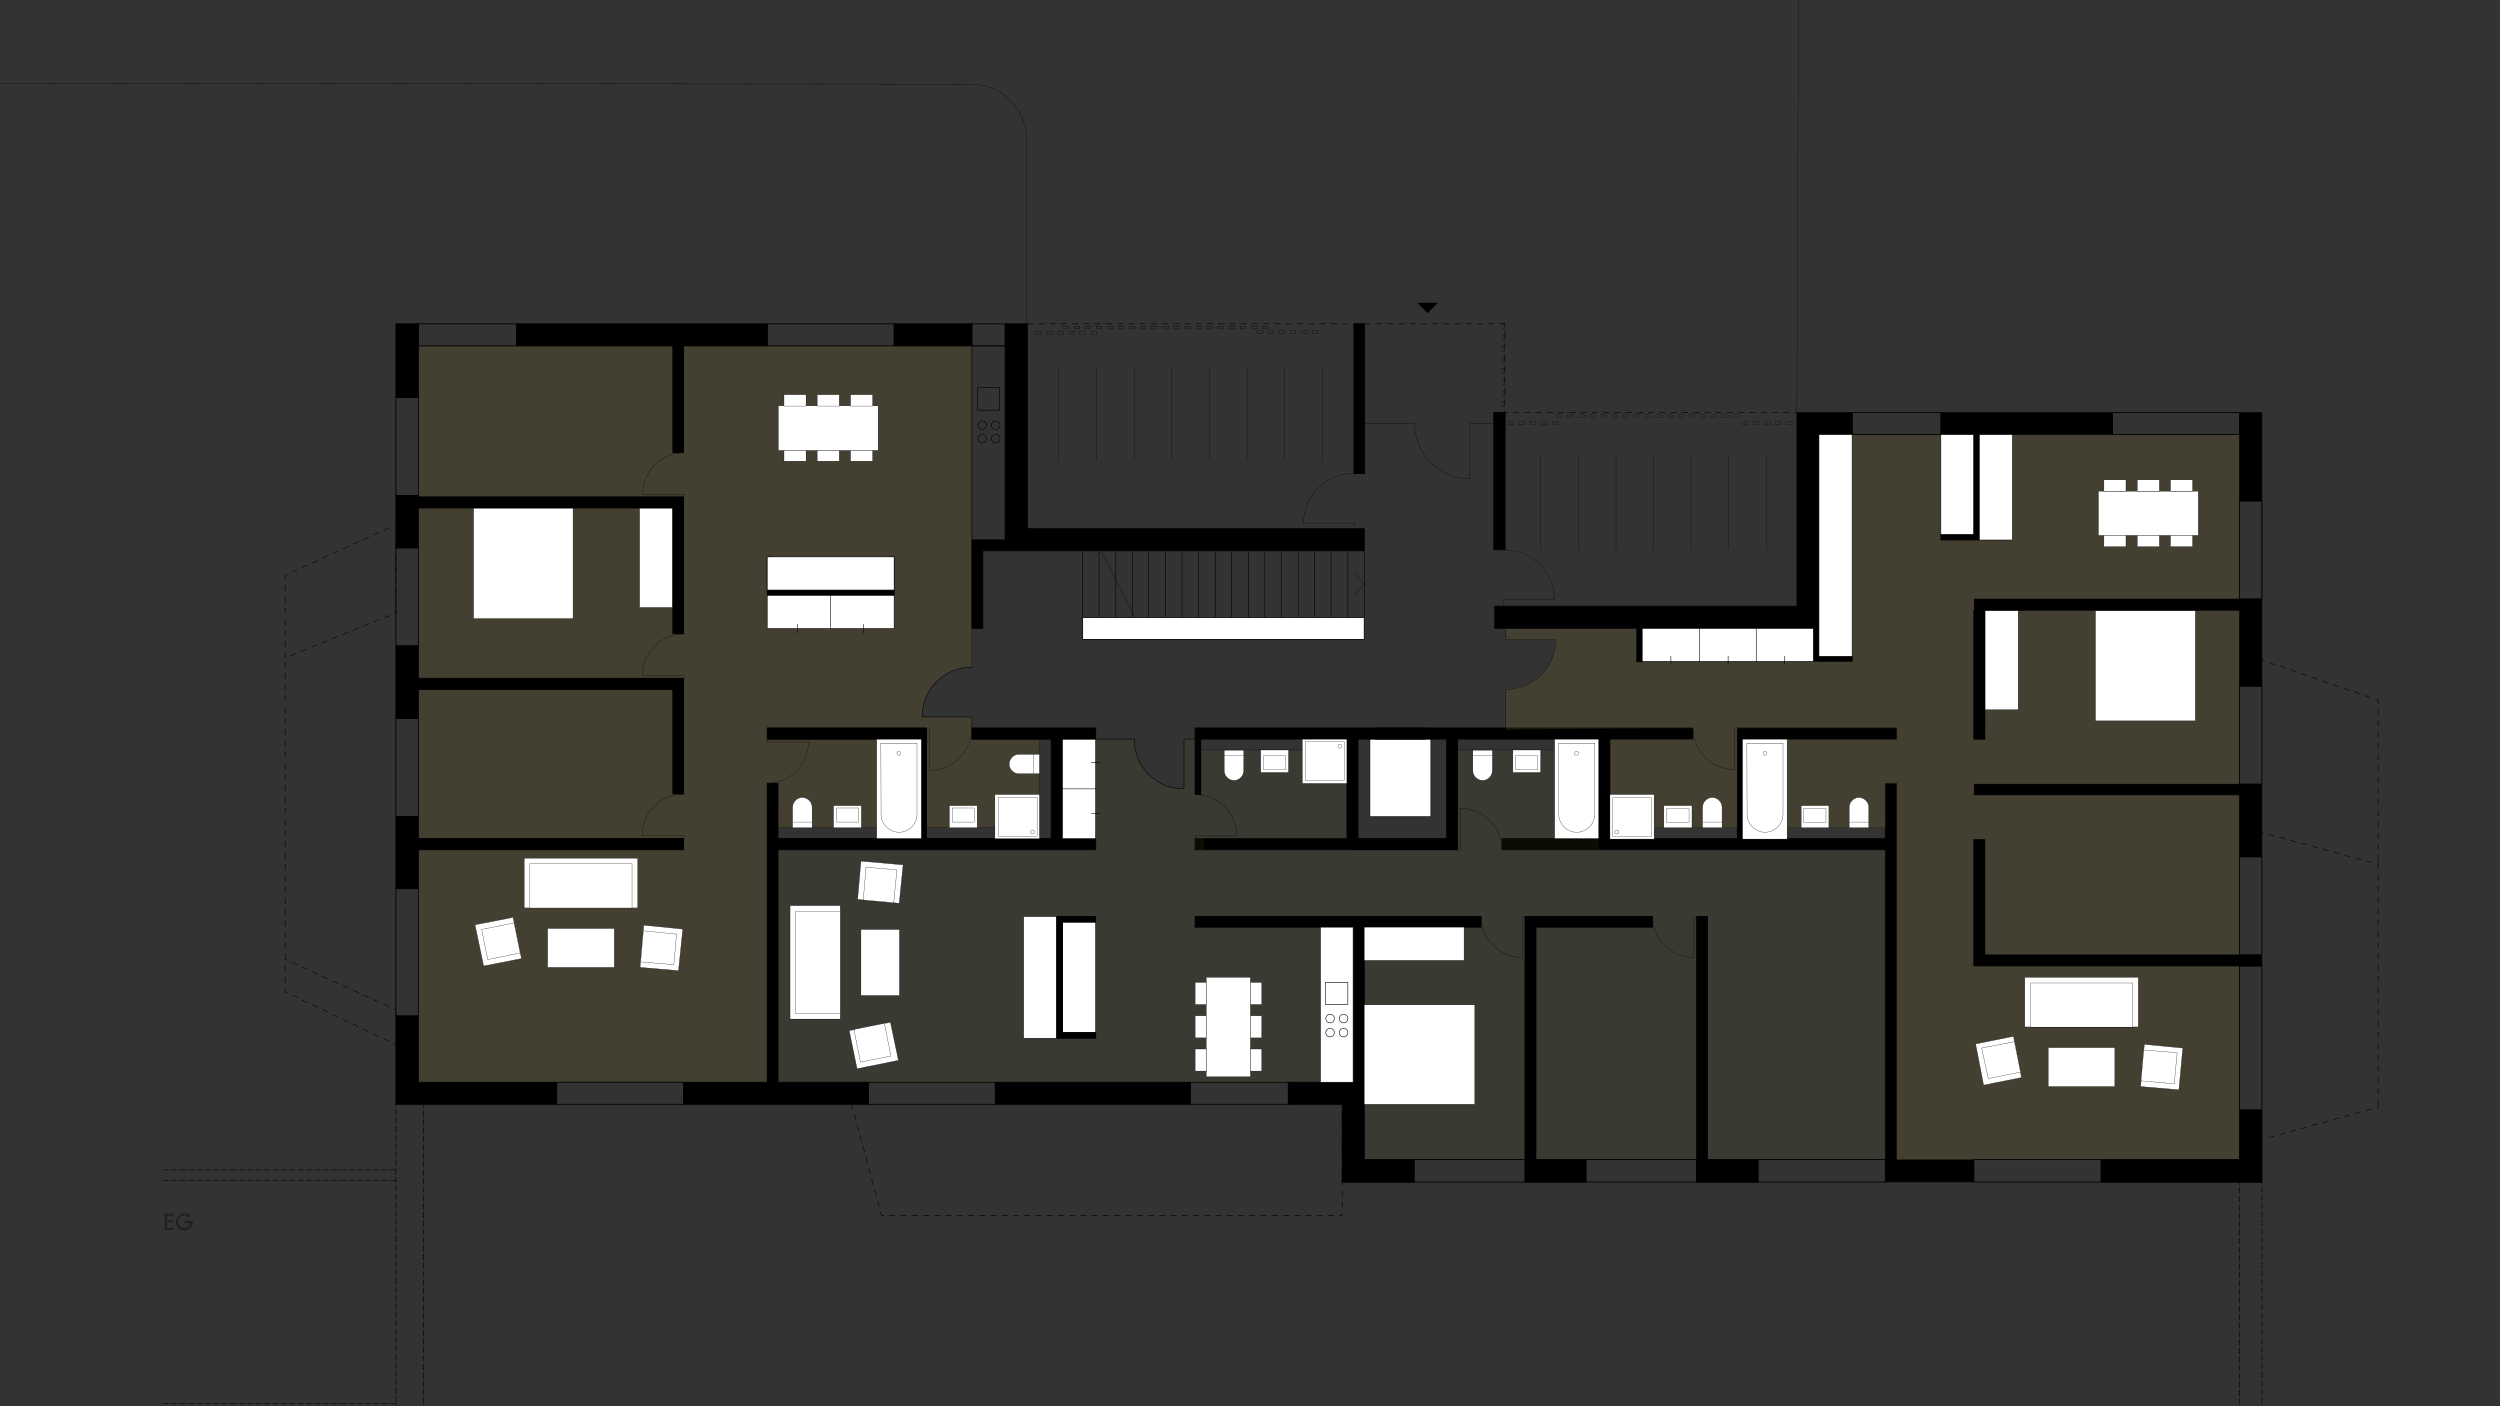 <?xml version="1.0" encoding="utf-8"?>
<!-- Generator: Adobe Illustrator 19.1.0, SVG Export Plug-In . SVG Version: 6.00 Build 0)  -->
<svg version="1.1" id="Ebene_1" xmlns="http://www.w3.org/2000/svg" xmlns:xlink="http://www.w3.org/1999/xlink" x="0px" y="0px"
	 viewBox="-201 441 1280 720" style="enable-background:new -201 441 1280 720;" xml:space="preserve">
<rect x="-201" y="441" width="1280" height="720" fill="#333333" stroke="none"/>
<style type="text/css">
	.st0{fill:none;stroke:#000000;stroke-width:0.432;stroke-linecap:round;stroke-linejoin:round;stroke-miterlimit:10;}
	.st1{fill:#FFFFFF;}
	.st2{fill:none;stroke:#000000;stroke-width:0.288;stroke-linecap:round;stroke-linejoin:round;stroke-miterlimit:10;}
	.st3{opacity:0.1;fill:#80712A;enable-background:new    ;}
	.st4{opacity:0.22;fill:#80712A;enable-background:new    ;}
	.st5{fill:none;stroke:#000000;stroke-width:0.144;stroke-linecap:round;stroke-linejoin:round;stroke-miterlimit:10;}
	.st6{enable-background:new    ;}
	.st7{fill:#212121;}
</style>
<g>
	<g>
		<g>
			<rect x="243.6" y="995.1" class="st0" width="65" height="11.3"/>
			<rect x="408.5" y="995.1" class="st0" width="50.2" height="11.3"/>
			<path d="M494.3,819.4v51h45.4v-51H494.3 M545.3,876.1H410.9v-5.7h77.7v-51h-77.7v-5.7h77.7l0,0h5.7l0,0h171.5v5.7h-42.5v51h65.2
				v-56.7H770v5.7h-78.7v51h73v-28.3h5.7v192.7h39.6v11.3h-45.3v-170H568v-5.7h49.6v-51h-72.3V876.1"/>
			<path class="st0" d="M494.3,819.4v51h45.4v-51H494.3 M545.3,876.1H410.9v-5.7h77.7v-51h-77.7v-5.7h77.7l0,0h5.7l0,0h171.5v5.7
				h-42.5v51h65.2v-56.7H770v5.7h-78.7v51h73v-28.3h5.7v192.7h39.6v11.3h-45.3v-170H568v-5.7h49.6v-51h-72.3V876.1"/>
			<rect x="353.3" y="757.1" class="st1" width="144.2" height="11.3"/>
			<rect x="353.3" y="757.1" class="st0" width="144.2" height="11.3"/>
			<line class="st2" x1="1.7" y1="1159.5" x2="-1" y2="1159.5"/>
			<line class="st2" x1="-2.4" y1="1159.5" x2="-5.3" y2="1159.5"/>
			<line class="st2" x1="-6.7" y1="1159.5" x2="-9.6" y2="1159.5"/>
			<line class="st2" x1="-11" y1="1159.5" x2="-13.9" y2="1159.5"/>
			<line class="st2" x1="-15.4" y1="1159.5" x2="-18.2" y2="1159.5"/>
			<line class="st2" x1="-19.7" y1="1159.5" x2="-22.6" y2="1159.5"/>
			<line class="st2" x1="-24" y1="1159.5" x2="-26.9" y2="1159.5"/>
			<line class="st2" x1="-28.3" y1="1159.5" x2="-31.2" y2="1159.5"/>
			<line class="st2" x1="-32.6" y1="1159.5" x2="-35.5" y2="1159.5"/>
			<line class="st2" x1="-37" y1="1159.5" x2="-39.8" y2="1159.5"/>
			<line class="st2" x1="-41.3" y1="1159.5" x2="-44.2" y2="1159.5"/>
			<line class="st2" x1="-45.6" y1="1159.5" x2="-48.5" y2="1159.5"/>
			<line class="st2" x1="-49.9" y1="1159.5" x2="-52.8" y2="1159.5"/>
			<line class="st2" x1="-54.2" y1="1159.5" x2="-57.1" y2="1159.5"/>
			<line class="st2" x1="-58.6" y1="1159.5" x2="-61.4" y2="1159.5"/>
			<line class="st2" x1="-62.9" y1="1159.5" x2="-65.8" y2="1159.5"/>
			<line class="st2" x1="-67.2" y1="1159.5" x2="-70.1" y2="1159.5"/>
			<line class="st2" x1="-71.5" y1="1159.5" x2="-74.4" y2="1159.5"/>
			<line class="st2" x1="-75.8" y1="1159.5" x2="-78.7" y2="1159.5"/>
			<line class="st2" x1="-80.2" y1="1159.5" x2="-83" y2="1159.5"/>
			<line class="st2" x1="-84.5" y1="1159.5" x2="-87.4" y2="1159.5"/>
			<line class="st2" x1="-88.8" y1="1159.5" x2="-91.7" y2="1159.5"/>
			<line class="st2" x1="-93.1" y1="1159.5" x2="-96" y2="1159.5"/>
			<line class="st2" x1="-97.4" y1="1159.5" x2="-100.3" y2="1159.5"/>
			<line class="st2" x1="-101.8" y1="1159.5" x2="-104.6" y2="1159.5"/>
			<line class="st2" x1="-106.1" y1="1159.5" x2="-109" y2="1159.5"/>
			<line class="st2" x1="-110.4" y1="1159.5" x2="-113.3" y2="1159.5"/>
			<line class="st2" x1="-114.7" y1="1159.5" x2="-117.4" y2="1159.5"/>
			<path class="st3" d="M323.1,972.5v-62.4H360v62.4H323.1 M409.1,819.4h-3.8v25.5c-3.4,0-6.7-0.7-9.8-1.9c-3.1-1.3-5.9-3.2-8.3-5.5
				c-2.4-2.4-4.2-5.2-5.5-8.3c-1.3-3.1-1.9-6.4-1.9-9.8H360v56.7H197.4v119.1h277.5v-79.4h-64v-5.7h146.3v5.7h-59.7v119.1h82.2
				V910.1H645v5.7h-59.6v119.1h82.2V910.1h5.7v124.7h91.1V876.1H617.6v-51h-72.3v51h-53.4l0,0h-76.3v-5.7h73.1V825h-74.9v22.7H411
				v-28.4L409.1,819.4"/>
			<path class="st4" d="M570,768.4h25.5c0,3.3-0.7,6.7-1.9,9.8c-1.3,3.1-3.2,5.9-5.5,8.3c-2.4,2.4-5.2,4.2-8.3,5.5
				c-3.1,1.3-6.4,2-9.7,2v20.5l69.3-0.6l0,0h26.4v5.7h-42.5V865h65.2v-51.1H770v5.7h-78.7l0.1,45.4h73l-0.1-22.7h5.7V1035h175.7
				v-99.2H809.6v-64.9h5.7V930h130.4l-0.2-81.9H809.7v-5.7h136.1v-89H815.4v60.7h-5.7l0.2-66.3h135.8v-84.2H829.5v53.9h-36.8v-53.9
				h-45.3v116.2h-19.8l0,0h-87.7l0,0h-2.8v-17h-67L570,768.4"/>
			<path class="st4" d="M256.9,762.7h-65.2V726h65.2L256.9,762.7 M296.6,808.1h-25.5c0-3.4,0.7-6.7,1.9-9.8c1.3-3.1,3.2-5.9,5.5-8.3
				c2.4-2.4,5.2-4.2,8.3-5.5c3.1-1.3,6.4-1.9,9.8-1.9V618.2H149.2v54.6h-5.7v-54.6H13.1v77.3h136.1v70.1h-5.7v-64.5H13.1v87.1h136.1
				v59.2h-5.7v-53.6H13.1v76.5h136.1v5.7H13.1v119.1h178.6v-153h5.9l-0.2,22.7h73.3v-45.4h-78.9v-5.7h81.8v51h57.7v-45.4h-34.6
				v-11.2"/>
			<rect x="871.9" y="753.5" class="st1" width="51.1" height="56.6"/>
			<rect x="871.9" y="753.5" class="st5" width="51.1" height="56.6"/>
			<polyline points="413.8,819.5 413.8,847.8 410.9,847.8 410.9,819.5 413.8,819.5 			"/>
			<rect x="410.9" y="819.5" class="st0" width="2.9" height="28.3"/>
			<polyline points="458.6,995.1 458.6,1006.4 486.2,1006.4 486.2,1034.7 486.2,1046.3 523,1046.3 523,1034.7 497.5,1034.7 
				497.5,915.7 557.3,915.7 557.3,910.2 410.9,910.2 410.9,915.7 491.8,915.7 491.8,995.1 458.6,995.1 			"/>
			<polygon class="st0" points="458.6,995.1 458.6,1006.4 486.2,1006.4 486.2,1034.7 486.2,1046.3 523,1046.3 523,1034.7 
				497.5,1034.7 497.5,915.7 557.3,915.7 557.3,910.2 410.9,910.2 410.9,915.7 491.8,915.7 491.8,995.1 			"/>
			<polyline points="645.1,910.2 579.8,910.2 579.8,1046.3 611,1046.3 611,1034.7 585.4,1034.7 585.4,915.7 645.1,915.7 
				645.1,910.2 			"/>
			<polygon class="st0" points="645.1,910.2 579.8,910.2 579.8,1046.3 611,1046.3 611,1034.7 585.4,1034.7 585.4,915.7 645.1,915.7 
							"/>
			<polyline points="699.1,1034.7 673.2,1034.7 673.2,910.2 667.7,910.2 667.7,1046.3 699.1,1046.3 699.1,1034.7 			"/>
			<polygon class="st0" points="699.1,1034.7 673.2,1034.7 673.2,910.2 667.7,910.2 667.7,1046.3 699.1,1046.3 			"/>
			<polyline points="945.6,1046.3 957.1,1046.3 957.1,1009.3 945.6,1009.3 945.6,1034.7 874.8,1034.7 874.8,1046.3 945.6,1046.3 			
				"/>
			<polygon class="st0" points="945.6,1046.3 957.1,1046.3 957.1,1009.3 945.6,1009.3 945.6,1034.7 874.8,1034.7 874.8,1046.3 			
				"/>
			<rect x="491.5" y="870.6" width="53.8" height="5.5"/>
			<rect x="491.5" y="870.6" class="st2" width="53.8" height="5.5"/>
			<rect x="500.4" y="819.5" class="st1" width="31.2" height="39.6"/>
			<rect x="500.4" y="819.5" class="st2" width="31.2" height="39.6"/>
			<rect x="503.3" y="813.7" class="st2" width="25.4" height="5.8"/>
			<polyline class="st1" points="924.5,692.5 924.5,715.1 873.4,715.1 873.4,692.5 924.5,692.5 			"/>
			<rect x="873.4" y="692.5" class="st5" width="51.1" height="22.6"/>
			<rect x="876.2" y="715.1" class="st1" width="11.3" height="5.8"/>
			<rect x="876.2" y="715.1" class="st5" width="11.3" height="5.8"/>
			<rect x="876.2" y="686.7" class="st1" width="11.3" height="5.8"/>
			<rect x="876.2" y="686.7" class="st5" width="11.3" height="5.8"/>
			<rect x="893.3" y="715.1" class="st1" width="11.3" height="5.8"/>
			<rect x="893.3" y="715.1" class="st5" width="11.3" height="5.8"/>
			<rect x="893.3" y="686.7" class="st1" width="11.3" height="5.8"/>
			<rect x="893.3" y="686.7" class="st5" width="11.3" height="5.8"/>
			<rect x="910.3" y="715.1" class="st1" width="11.3" height="5.8"/>
			<rect x="910.3" y="715.1" class="st5" width="11.3" height="5.8"/>
			<rect x="910.3" y="686.7" class="st1" width="11.3" height="5.8"/>
			<rect x="910.3" y="686.7" class="st5" width="11.3" height="5.8"/>
			<polyline class="st1" points="197.5,671.6 197.5,648.8 248.6,648.8 248.6,671.6 197.5,671.6 			"/>
			<rect x="197.5" y="648.8" class="st5" width="51.1" height="22.8"/>
			<rect x="234.5" y="643.1" class="st1" width="11.3" height="5.8"/>
			<rect x="234.5" y="643.1" class="st5" width="11.3" height="5.8"/>
			<rect x="234.5" y="671.6" class="st1" width="11.3" height="5.5"/>
			<rect x="234.5" y="671.6" class="st5" width="11.3" height="5.5"/>
			<rect x="217.4" y="643.1" class="st1" width="11.3" height="5.8"/>
			<rect x="217.4" y="643.1" class="st5" width="11.3" height="5.8"/>
			<rect x="217.4" y="671.6" class="st1" width="11.3" height="5.5"/>
			<rect x="217.4" y="671.6" class="st5" width="11.3" height="5.5"/>
			<rect x="200.4" y="643.1" class="st1" width="11.3" height="5.8"/>
			<rect x="200.4" y="643.1" class="st5" width="11.3" height="5.8"/>
			<rect x="200.4" y="671.6" class="st1" width="11.3" height="5.5"/>
			<rect x="200.4" y="671.6" class="st5" width="11.3" height="5.5"/>
			<rect x="41.5" y="701.1" class="st1" width="50.9" height="56.6"/>
			<rect x="41.5" y="701.1" class="st5" width="50.9" height="56.6"/>
			<rect x="126.5" y="701.1" class="st1" width="17" height="50.9"/>
			<rect x="126.5" y="701.1" class="st5" width="17" height="50.9"/>
			<rect x="497.5" y="955.5" class="st1" width="56.6" height="50.9"/>
			<rect x="497.5" y="955.5" class="st5" width="56.6" height="50.9"/>
			<rect x="497.5" y="915.7" class="st1" width="51.1" height="17"/>
			<rect x="497.5" y="915.7" class="st5" width="51.1" height="17"/>
			<rect x="815.3" y="753.5" class="st1" width="17" height="50.9"/>
			<rect x="815.3" y="753.5" class="st5" width="17" height="50.9"/>
			<polyline points="809.8,842.5 809.8,848 945.6,848 945.6,879.7 957.1,879.7 957.1,842.5 809.8,842.5 			"/>
			<polygon class="st2" points="809.8,842.5 809.8,848 945.6,848 945.6,879.7 957.1,879.7 957.1,842.5 			"/>
			<polyline points="809.8,753.5 809.5,753.5 809.5,819.5 815.3,819.5 815.3,753.5 945.6,753.5 945.6,792.3 957.1,792.3 
				957.1,663.5 957.1,652.2 945.6,652.2 945.6,697.5 957.1,697.5 957.1,747.7 809.8,747.7 809.8,753.5 			"/>
			<polygon class="st2" points="809.8,753.5 809.5,753.5 809.5,819.5 815.3,819.5 815.3,753.5 945.6,753.5 945.6,792.3 957.1,792.3 
				957.1,663.5 957.1,652.2 945.6,652.2 945.6,697.5 957.1,697.5 957.1,747.7 809.8,747.7 			"/>
			<polyline points="792.7,714.6 792.7,717.5 812.4,717.5 812.4,663.5 880.6,663.5 880.6,652.2 792.7,652.2 792.7,663.5 
				809.5,663.5 809.5,714.6 792.7,714.6 			"/>
			<polygon class="st2" points="792.7,714.6 792.7,717.5 812.4,717.5 812.4,663.5 880.6,663.5 880.6,652.2 792.7,652.2 792.7,663.5 
				809.5,663.5 809.5,714.6 			"/>
			<polyline points="730.3,777 730.3,663.5 747.4,663.5 747.4,652.2 719,652.2 719,751.3 564.2,751.3 564.2,762.8 637,762.8 
				637,779.9 639.8,779.9 639.8,762.8 727.4,762.8 727.4,779.6 747.4,779.6 747.4,777 730.3,777 			"/>
			<polygon class="st2" points="730.3,777 730.3,663.5 747.4,663.5 747.4,652.2 719,652.2 719,751.3 564.2,751.3 564.2,762.8 
				637,762.8 637,779.9 639.8,779.9 639.8,762.8 727.4,762.8 727.4,779.6 747.4,779.6 747.4,777 			"/>
			<polyline points="815.3,929.9 815.3,870.8 809.5,870.8 809.5,935.6 957.1,935.6 957.1,929.9 815.3,929.9 			"/>
			<polygon class="st2" points="815.3,929.9 815.3,870.8 809.5,870.8 809.5,935.6 957.1,935.6 957.1,929.9 			"/>
			<polyline points="256.8,745.8 191.8,745.8 191.8,726.1 194.4,726.1 194.4,743.1 254.2,743.1 254.2,726.1 256.8,726.1 
				256.8,745.8 			"/>
			<polygon class="st0" points="256.8,745.8 191.8,745.8 191.8,726.1 194.4,726.1 194.4,743.1 254.2,743.1 254.2,726.1 256.8,726.1 
							"/>
			<polyline points="13.2,644.5 13.2,606.8 1.7,606.8 1.7,644.5 13.2,644.5 			"/>
			<rect x="1.7" y="606.8" class="st0" width="11.5" height="37.7"/>
			<polyline points="149,765.5 149,695.4 13.2,695.4 13.2,694.7 1.7,694.7 1.7,721.5 13.2,721.5 13.2,701.1 143.5,701.1 
				143.5,765.5 149,765.5 			"/>
			<polygon class="st0" points="149,765.5 149,695.4 13.2,695.4 13.2,694.7 1.7,694.7 1.7,721.5 13.2,721.5 13.2,701.1 143.5,701.1 
				143.5,765.5 			"/>
			<polyline points="143.5,847.5 149,847.5 149,788.3 13.2,788.3 13.2,771.7 1.7,771.7 1.7,808.9 13.2,808.9 13.2,794 143.5,794 
				143.5,847.5 			"/>
			<polygon class="st0" points="143.5,847.5 149,847.5 149,788.3 13.2,788.3 13.2,771.7 1.7,771.7 1.7,808.9 13.2,808.9 13.2,794 
				143.5,794 			"/>
			<polyline points="149,870.3 13.2,870.3 13.2,859.1 1.7,859.1 1.7,896 13.2,896 13.2,876.1 149,876.1 149,870.3 			"/>
			<polygon class="st0" points="149,870.3 13.2,870.3 13.2,859.1 1.7,859.1 1.7,896 13.2,896 13.2,876.1 149,876.1 			"/>
			<polyline points="325,711.7 325,606.8 313.7,606.8 313.7,717.5 296.6,717.5 296.6,762.8 302.2,762.8 302.2,723 497.5,723 
				497.5,711.7 325,711.7 			"/>
			<polygon class="st0" points="325,711.7 325,606.8 313.7,606.8 313.7,717.5 296.6,717.5 296.6,762.8 302.2,762.8 302.2,723 
				497.5,723 497.5,711.7 			"/>
			<polyline points="296.6,606.8 256.8,606.8 256.8,618.1 296.6,618.1 296.6,606.8 			"/>
			<rect x="256.8" y="606.8" class="st0" width="39.8" height="11.3"/>
			<polyline points="143.5,618.1 63.4,618.1 63.4,606.8 191.8,606.8 191.8,618.1 149,618.1 149,672.8 143.5,672.8 143.5,618.1 			
				"/>
			<polygon class="st0" points="143.5,618.1 63.4,618.1 63.4,606.8 191.8,606.8 191.8,618.1 149,618.1 149,672.8 143.5,672.8 			"/>
			<polyline points="360,819.5 360,813.7 296.6,813.7 296.6,819.5 337.2,819.5 337.2,870.3 273.4,870.3 273.4,813.7 191.8,813.7 
				191.8,819.5 270.7,819.5 270.7,870.3 197.3,870.3 197.3,842 191.8,842 191.8,995.1 149,995.1 149,1006.4 243.6,1006.4 
				243.6,995.1 197.3,995.1 197.3,876.1 360,876.1 360,870.3 343,870.3 343,819.5 360,819.5 			"/>
			<polygon class="st0" points="360,819.5 360,813.7 296.6,813.7 296.6,819.5 337.2,819.5 337.2,870.3 273.4,870.3 273.4,813.7 
				191.8,813.7 191.8,819.5 270.7,819.5 270.7,870.3 197.3,870.3 197.3,842 191.8,842 191.8,995.1 149,995.1 149,1006.4 
				243.6,1006.4 243.6,995.1 197.3,995.1 197.3,876.1 360,876.1 360,870.3 343,870.3 343,819.5 			"/>
			<polyline points="308.6,995.1 308.6,1006.4 408.5,1006.4 408.5,995.1 308.6,995.1 			"/>
			<rect x="308.6" y="995.1" class="st0" width="99.8" height="11.3"/>
			<polyline points="1.7,961.1 1.7,1006.4 84,1006.4 84,995.1 13.2,995.1 13.2,961.1 1.7,961.1 			"/>
			<polygon class="st0" points="1.7,961.1 1.7,1006.4 84,1006.4 84,995.1 13.2,995.1 13.2,961.1 			"/>
			<line class="st5" x1="331.2" y1="870.3" x2="331.2" y2="819.5"/>
			<line class="st5" x1="196.8" y1="864.8" x2="250.3" y2="864.8"/>
			<path class="st2" d="M359.9,819.4h19.8c0,3.4,0.7,6.7,1.9,9.8c1.3,3.1,3.2,5.9,5.5,8.3c2.4,2.4,5.2,4.2,8.3,5.5
				c3.1,1.3,6.4,1.9,9.8,1.9v-25.5h5.7"/>
			<path class="st5" d="M570,813.8V794c3.4,0,6.7-0.7,9.8-1.9c3.1-1.3,5.9-3.2,8.3-5.5c2.4-2.4,4.2-5.2,5.5-8.3
				c1.3-3.1,1.9-6.4,1.9-9.8H570v-5.7"/>
			<rect x="191.8" y="745.8" class="st1" width="65" height="17"/>
			<rect x="191.8" y="745.8" class="st2" width="65" height="17"/>
			<rect x="191.8" y="726.1" class="st1" width="65" height="17"/>
			<rect x="191.8" y="726.1" class="st2" width="65" height="17"/>
			<rect x="563.8" y="652.2" width="5.8" height="70.3"/>
			<rect x="563.8" y="652.2" class="st0" width="5.8" height="70.3"/>
			<rect x="343" y="819.5" class="st1" width="17" height="50.9"/>
			<rect x="343" y="819.5" class="st2" width="17" height="50.9"/>
			<polyline class="st1" points="475,995.1 475,915.7 491.8,915.7 491.8,995.1 475,995.1 			"/>
			<rect x="475" y="915.7" class="st2" width="16.8" height="79.4"/>
			<rect x="470.9" y="610.4" class="st5" width="2.9" height="1.4"/>
			<rect x="492.2" y="606.8" width="5.5" height="76.6"/>
			<rect x="492.2" y="606.8" class="st0" width="5.5" height="76.6"/>
			<path class="st2" d="M296.6,782.6L296.6,782.6c-3.4,0-6.7,0.7-9.8,1.9c-3.1,1.3-5.9,3.2-8.3,5.5c-2.4,2.4-4.2,5.2-5.5,8.3
				c-1.3,3.1-1.9,6.4-1.9,9.8h25.5v5.7"/>
			<line class="st5" x1="296.6" y1="782.5" x2="296.6" y2="762.8"/>
			<line class="st2" x1="486.2" y1="1006.4" x2="486.2" y2="1007.4"/>
			<line class="st2" x1="486.2" y1="1010.3" x2="486.2" y2="1013.1"/>
			<line class="st2" x1="486.2" y1="1016" x2="486.2" y2="1018.9"/>
			<line class="st2" x1="486.2" y1="1021.8" x2="486.2" y2="1024.7"/>
			<line class="st2" x1="486.2" y1="1027.5" x2="486.2" y2="1030.4"/>
			<line class="st2" x1="486.2" y1="1033.3" x2="486.2" y2="1036.2"/>
			<line class="st2" x1="486.2" y1="1039.1" x2="486.2" y2="1041.9"/>
			<line class="st2" x1="486.2" y1="1044.8" x2="486.2" y2="1047.7"/>
			<line class="st2" x1="486.2" y1="1050.6" x2="486.2" y2="1053.5"/>
			<line class="st2" x1="486.2" y1="1056.3" x2="486.2" y2="1059.2"/>
			<line class="st2" x1="486.2" y1="1062.1" x2="486.2" y2="1063.3"/>
			<line class="st2" x1="486.2" y1="1063.3" x2="484.8" y2="1063.3"/>
			<line class="st2" x1="481.9" y1="1063.3" x2="479" y2="1063.3"/>
			<line class="st2" x1="476.2" y1="1063.3" x2="473.3" y2="1063.3"/>
			<line class="st2" x1="470.4" y1="1063.3" x2="467.5" y2="1063.3"/>
			<line class="st2" x1="464.6" y1="1063.3" x2="461.8" y2="1063.3"/>
			<line class="st2" x1="458.9" y1="1063.3" x2="456" y2="1063.3"/>
			<line class="st2" x1="453.1" y1="1063.3" x2="450.2" y2="1063.3"/>
			<line class="st2" x1="447.4" y1="1063.3" x2="444.5" y2="1063.3"/>
			<line class="st2" x1="441.6" y1="1063.3" x2="438.7" y2="1063.3"/>
			<line class="st2" x1="435.8" y1="1063.3" x2="433" y2="1063.3"/>
			<line class="st2" x1="430.1" y1="1063.3" x2="427.2" y2="1063.3"/>
			<line class="st2" x1="424.3" y1="1063.3" x2="421.4" y2="1063.3"/>
			<line class="st2" x1="418.6" y1="1063.3" x2="415.7" y2="1063.3"/>
			<line class="st2" x1="412.8" y1="1063.3" x2="409.9" y2="1063.3"/>
			<line class="st2" x1="407" y1="1063.3" x2="404.2" y2="1063.3"/>
			<line class="st2" x1="401.3" y1="1063.3" x2="398.4" y2="1063.3"/>
			<line class="st2" x1="395.5" y1="1063.3" x2="392.6" y2="1063.3"/>
			<line class="st2" x1="389.8" y1="1063.3" x2="386.9" y2="1063.3"/>
			<line class="st2" x1="384" y1="1063.3" x2="381.1" y2="1063.3"/>
			<line class="st2" x1="378.2" y1="1063.3" x2="375.4" y2="1063.3"/>
			<line class="st2" x1="372.5" y1="1063.3" x2="369.6" y2="1063.3"/>
			<line class="st2" x1="366.7" y1="1063.3" x2="363.8" y2="1063.3"/>
			<line class="st2" x1="361" y1="1063.3" x2="358.1" y2="1063.3"/>
			<line class="st2" x1="355.2" y1="1063.3" x2="352.3" y2="1063.3"/>
			<line class="st2" x1="349.4" y1="1063.3" x2="346.6" y2="1063.3"/>
			<line class="st2" x1="343.7" y1="1063.3" x2="340.8" y2="1063.3"/>
			<line class="st2" x1="337.9" y1="1063.3" x2="335" y2="1063.3"/>
			<line class="st2" x1="332.2" y1="1063.3" x2="329.3" y2="1063.3"/>
			<line class="st2" x1="326.4" y1="1063.3" x2="323.5" y2="1063.3"/>
			<line class="st2" x1="320.6" y1="1063.3" x2="317.8" y2="1063.3"/>
			<line class="st2" x1="314.9" y1="1063.3" x2="312" y2="1063.3"/>
			<line class="st2" x1="309.1" y1="1063.3" x2="306.2" y2="1063.3"/>
			<line class="st2" x1="303.4" y1="1063.3" x2="300.5" y2="1063.3"/>
			<line class="st2" x1="297.6" y1="1063.3" x2="294.7" y2="1063.3"/>
			<line class="st2" x1="291.8" y1="1063.3" x2="289" y2="1063.3"/>
			<line class="st2" x1="286.1" y1="1063.3" x2="283.2" y2="1063.3"/>
			<line class="st2" x1="280.3" y1="1063.3" x2="277.4" y2="1063.3"/>
			<line class="st2" x1="274.6" y1="1063.3" x2="271.7" y2="1063.3"/>
			<line class="st2" x1="268.8" y1="1063.3" x2="265.9" y2="1063.3"/>
			<line class="st2" x1="263" y1="1063.3" x2="260.2" y2="1063.3"/>
			<line class="st2" x1="257.3" y1="1063.3" x2="254.4" y2="1063.3"/>
			<line class="st2" x1="251.5" y1="1063.3" x2="250.3" y2="1063.3"/>
			<line class="st2" x1="250.3" y1="1063.3" x2="249.8" y2="1061.4"/>
			<line class="st2" x1="249.1" y1="1058.7" x2="248.4" y2="1055.9"/>
			<line class="st2" x1="247.7" y1="1053.2" x2="246.7" y2="1050.3"/>
			<line class="st2" x1="246" y1="1047.5" x2="245.3" y2="1044.8"/>
			<line class="st2" x1="244.6" y1="1041.9" x2="243.8" y2="1039.3"/>
			<line class="st2" x1="243.1" y1="1036.4" x2="242.4" y2="1033.5"/>
			<line class="st2" x1="241.7" y1="1030.9" x2="240.7" y2="1028"/>
			<line class="st2" x1="240" y1="1025.4" x2="239.3" y2="1022.5"/>
			<line class="st2" x1="238.6" y1="1019.9" x2="237.8" y2="1017"/>
			<line class="st2" x1="237.1" y1="1014.1" x2="236.4" y2="1011.5"/>
			<line class="st2" x1="235.4" y1="1008.6" x2="235" y2="1006.4"/>
			<line class="st5" x1="380.2" y1="757.1" x2="362.6" y2="723.2"/>
			<line class="st2" x1="353.3" y1="723" x2="353.3" y2="757.1"/>
			<line class="st2" x1="361.7" y1="723" x2="361.7" y2="757.1"/>
			<line class="st2" x1="370.3" y1="723" x2="370.3" y2="757.1"/>
			<line class="st2" x1="378.7" y1="723" x2="378.7" y2="757.1"/>
			<line class="st2" x1="387.1" y1="723" x2="387.1" y2="757.1"/>
			<line class="st2" x1="395.8" y1="723" x2="395.8" y2="757.1"/>
			<line class="st2" x1="404.2" y1="723" x2="404.2" y2="757.1"/>
			<line class="st2" x1="412.6" y1="723" x2="412.6" y2="757.1"/>
			<line class="st2" x1="421.2" y1="723" x2="421.2" y2="757.1"/>
			<line class="st2" x1="429.6" y1="723" x2="429.6" y2="757.1"/>
			<line class="st2" x1="438.2" y1="723" x2="438.2" y2="757.1"/>
			<line class="st2" x1="446.6" y1="723" x2="446.6" y2="757.1"/>
			<line class="st2" x1="455" y1="723" x2="455" y2="757.1"/>
			<line class="st2" x1="463.7" y1="723" x2="463.7" y2="757.1"/>
			<line class="st2" x1="472.1" y1="723" x2="472.1" y2="757.1"/>
			<line class="st2" x1="480.5" y1="723" x2="480.5" y2="757.1"/>
			<line class="st2" x1="489.1" y1="723" x2="489.1" y2="757.1"/>
			<line class="st2" x1="497.5" y1="723" x2="497.5" y2="757.1"/>
			<rect x="296.6" y="618.1" class="st2" width="17" height="99.4"/>
			<line class="st2" x1="224.2" y1="762.8" x2="224.2" y2="745.8"/>
			<line class="st2" x1="241" y1="765" x2="241" y2="760.7"/>
			<line class="st2" x1="207.4" y1="765" x2="207.4" y2="760.7"/>
			<rect x="945.6" y="935.6" class="st0" width="11.5" height="73.7"/>
			<rect x="1.7" y="896" class="st0" width="11.5" height="65.3"/>
			<rect x="191.8" y="606.8" class="st0" width="65" height="11.3"/>
			<line class="st2" x1="360" y1="844.9" x2="343" y2="844.9"/>
			<line class="st2" x1="362.2" y1="831.5" x2="357.8" y2="831.5"/>
			<line class="st2" x1="362.2" y1="857.4" x2="357.8" y2="857.4"/>
			<rect x="299.5" y="639.5" class="st2" width="11.3" height="11.5"/>
			<rect x="477.6" y="944" class="st2" width="11.5" height="11.3"/>
			<rect x="809.5" y="1034.7" class="st0" width="65.3" height="11.5"/>
			<rect x="699.1" y="1034.7" class="st0" width="65.3" height="11.5"/>
			<rect x="611" y="1034.7" class="st0" width="56.6" height="11.5"/>
			<rect x="523" y="1034.7" class="st0" width="56.9" height="11.5"/>
			<rect x="465.4" y="610.4" class="st5" width="2.9" height="1.4"/>
			<rect x="459.6" y="610.4" class="st5" width="2.9" height="1.4"/>
			<rect x="454.1" y="610.4" class="st5" width="2.6" height="1.4"/>
			<rect x="448.3" y="610.4" class="st5" width="2.9" height="1.4"/>
			<rect x="442.6" y="610.4" class="st5" width="2.9" height="1.4"/>
			<rect x="445.2" y="608" class="st5" width="2.9" height="1.4"/>
			<rect x="439.7" y="608" class="st5" width="2.9" height="1.4"/>
			<rect x="433.9" y="608" class="st5" width="2.9" height="1.4"/>
			<rect x="428.4" y="608" class="st5" width="2.6" height="1.4"/>
			<rect x="422.6" y="608" class="st5" width="2.9" height="1.4"/>
			<rect x="416.9" y="608" class="st5" width="2.9" height="1.4"/>
			<rect x="411.4" y="608" class="st5" width="2.6" height="1.4"/>
			<rect x="405.6" y="608" class="st5" width="2.9" height="1.4"/>
			<rect x="399.8" y="608" class="st5" width="2.9" height="1.4"/>
			<rect x="394.3" y="608" class="st5" width="2.9" height="1.4"/>
			<rect x="388.6" y="608" class="st5" width="2.9" height="1.4"/>
			<rect x="383" y="608" class="st5" width="2.6" height="1.4"/>
			<rect x="377.3" y="608" class="st5" width="2.9" height="1.4"/>
			<rect x="371.5" y="608" class="st5" width="2.9" height="1.4"/>
			<rect x="366" y="608" class="st5" width="2.9" height="1.4"/>
			<rect x="360.2" y="608" class="st5" width="2.9" height="1.4"/>
			<rect x="354.5" y="608" class="st5" width="2.9" height="1.4"/>
			<rect x="349" y="608" class="st5" width="2.9" height="1.4"/>
			<rect x="343.2" y="608" class="st5" width="2.9" height="1.4"/>
			<rect x="357.6" y="610.7" class="st5" width="2.9" height="1.4"/>
			<rect x="351.8" y="610.7" class="st5" width="2.9" height="1.4"/>
			<rect x="346.3" y="610.7" class="st5" width="2.6" height="1.4"/>
			<rect x="340.6" y="610.7" class="st5" width="2.9" height="1.4"/>
			<rect x="334.8" y="610.7" class="st5" width="2.9" height="1.4"/>
			<rect x="571.2" y="657" class="st5" width="2.9" height="1.4"/>
			<rect x="577" y="657" class="st5" width="2.6" height="1.4"/>
			<rect x="582.5" y="657" class="st5" width="2.9" height="1.4"/>
			<rect x="588.2" y="657" class="st5" width="2.9" height="1.4"/>
			<rect x="613" y="653.4" class="st5" width="2.9" height="1.2"/>
			<rect x="618.5" y="653.4" class="st5" width="2.9" height="1.2"/>
			<rect x="624.2" y="653.4" class="st5" width="2.9" height="1.2"/>
			<rect x="630" y="653.4" class="st5" width="2.6" height="1.2"/>
			<rect x="635.5" y="653.4" class="st5" width="2.9" height="1.2"/>
			<rect x="641.3" y="653.4" class="st5" width="2.9" height="1.2"/>
			<rect x="646.8" y="653.4" class="st5" width="2.9" height="1.2"/>
			<rect x="652.6" y="653.4" class="st5" width="2.9" height="1.2"/>
			<rect x="658.3" y="653.4" class="st5" width="2.9" height="1.2"/>
			<rect x="663.8" y="653.4" class="st5" width="2.9" height="1.2"/>
			<rect x="669.6" y="653.4" class="st5" width="2.9" height="1.2"/>
			<rect x="675.4" y="653.4" class="st5" width="2.6" height="1.2"/>
			<rect x="680.9" y="653.4" class="st5" width="2.9" height="1.2"/>
			<rect x="733.2" y="699" class="st1" width="11.3" height="11.3"/>
			<rect x="733.2" y="699" class="st2" width="11.3" height="11.3"/>
			<path class="st1" d="M744.5,727.1c0-1.2-1-2.2-2.2-2.2s-2.2,1-2.2,2.2c0,1.2,1,2.2,2.2,2.2C743.5,729.2,744.5,728.2,744.5,727.1"
				/>
			<path class="st2" d="M744.5,727.1c0-1.2-1-2.2-2.2-2.2s-2.2,1-2.2,2.2c0,1.2,1,2.2,2.2,2.2C743.5,729.2,744.5,728.2,744.5,727.1"
				/>
			<path class="st1" d="M737.5,727.1c0-1.2-1-2.2-2.2-2.2s-2.2,1-2.2,2.2c0,1.2,1,2.2,2.2,2.2C736.5,729.2,737.5,728.2,737.5,727.1"
				/>
			<path class="st2" d="M737.5,727.1c0-1.2-1-2.2-2.2-2.2s-2.2,1-2.2,2.2c0,1.2,1,2.2,2.2,2.2C736.5,729.2,737.5,728.2,737.5,727.1"
				/>
			<path class="st1" d="M744.5,720c0-1.1-1-2-2.2-2s-2.2,0.9-2.2,2s1,2,2.2,2S744.5,721.1,744.5,720"/>
			<path class="st2" d="M744.5,720c0-1.1-1-2-2.2-2s-2.2,0.9-2.2,2s1,2,2.2,2S744.5,721.1,744.5,720"/>
			<path class="st1" d="M737.5,720c0-1.1-1-2-2.2-2s-2.2,0.9-2.2,2s1,2,2.2,2S737.5,721.1,737.5,720"/>
			<path class="st2" d="M737.5,720c0-1.1-1-2-2.2-2s-2.2,0.9-2.2,2s1,2,2.2,2S737.5,721.1,737.5,720"/>
			<rect x="593.8" y="657" class="st5" width="2.9" height="1.4"/>
			<path class="st5" d="M563.8,657.9h-12.2v28.3c-3.7,0-7.4-0.7-10.8-2.2c-3.4-1.4-6.6-3.5-9.2-6.1c-2.6-2.6-4.7-5.8-6.1-9.2
				c-1.4-3.4-2.2-7.1-2.2-10.8h-25.4"/>
			<path class="st2" d="M304.1,665.6c0-1.2-1-2.2-2.2-2.2s-2.2,1-2.2,2.2c0,1.2,1,2.2,2.2,2.2S304.1,666.8,304.1,665.6"/>
			<path class="st2" d="M304.1,658.7c0-1.2-1-2.2-2.2-2.2s-2.2,1-2.2,2.2s1,2.2,2.2,2.2C303.1,660.8,304.1,659.8,304.1,658.7"/>
			<path class="st2" d="M311,665.6c0-1.2-1-2.2-2.2-2.2s-2.2,1-2.2,2.2c0,1.2,1,2.2,2.2,2.2S311,666.8,311,665.6"/>
			<path class="st2" d="M311,658.7c0-1.2-1-2.2-2.2-2.2s-2.2,1-2.2,2.2s1,2.2,2.2,2.2S311,659.8,311,658.7"/>
			<path class="st2" d="M489.1,969.7c0-1.2-1-2.2-2.2-2.2s-2.2,1-2.2,2.2s1,2.2,2.2,2.2S489.1,970.9,489.1,969.7"/>
			<path class="st2" d="M482.2,969.7c0-1.2-1-2.2-2.2-2.2s-2.2,1-2.2,2.2s1,2.2,2.2,2.2S482.2,970.9,482.2,969.7"/>
			<path class="st2" d="M489.1,962.5c0-1.2-1-2.2-2.2-2.2s-2.2,1-2.2,2.2s1,2.2,2.2,2.2S489.1,963.7,489.1,962.5"/>
			<path class="st2" d="M482.2,962.5c0-1.2-1-2.2-2.2-2.2s-2.2,1-2.2,2.2s1,2.2,2.2,2.2S482.2,963.7,482.2,962.5"/>
			<rect x="329.3" y="610.7" class="st5" width="2.9" height="1.4"/>
			<rect x="691.2" y="657" class="st5" width="2.6" height="1.4"/>
			<rect x="696.7" y="657" class="st5" width="2.9" height="1.4"/>
			<rect x="702.5" y="657" class="st5" width="2.9" height="1.4"/>
			<rect x="708.2" y="657" class="st5" width="2.6" height="1.4"/>
			<rect x="713.8" y="657" class="st5" width="2.9" height="1.4"/>
			<path class="st5" d="M491.9,683.4L491.9,683.4c-14,0-25.5,11.5-25.5,25.5"/>
			<line class="st5" x1="466.3" y1="708.8" x2="492.5" y2="708.8"/>
			<path class="st5" d="M595,748.1L595,748.1c0-14-11.5-25.5-25.5-25.5"/>
			<line class="st5" x1="595" y1="747.9" x2="568.8" y2="747.9"/>
			<line class="st2" x1="719" y1="652.2" x2="717.8" y2="652.2"/>
			<line class="st2" x1="715" y1="652.2" x2="712.1" y2="652.2"/>
			<line class="st2" x1="709.2" y1="652.2" x2="706.3" y2="652.2"/>
			<line class="st2" x1="703.4" y1="652.2" x2="700.6" y2="652.2"/>
			<line class="st2" x1="697.7" y1="652.2" x2="694.8" y2="652.2"/>
			<line class="st2" x1="691.9" y1="652.2" x2="689" y2="652.2"/>
			<line class="st2" x1="686.2" y1="652.2" x2="683.3" y2="652.2"/>
			<line class="st2" x1="680.4" y1="652.2" x2="677.5" y2="652.2"/>
			<line class="st2" x1="674.6" y1="652.2" x2="671.8" y2="652.2"/>
			<line class="st2" x1="668.9" y1="652.2" x2="666" y2="652.2"/>
			<line class="st2" x1="663.1" y1="652.2" x2="660.2" y2="652.2"/>
			<line class="st2" x1="657.4" y1="652.2" x2="654.5" y2="652.2"/>
			<line class="st2" x1="651.6" y1="652.2" x2="648.7" y2="652.2"/>
			<line class="st2" x1="645.8" y1="652.2" x2="643" y2="652.2"/>
			<line class="st2" x1="640.1" y1="652.2" x2="637.2" y2="652.2"/>
			<line class="st2" x1="634.3" y1="652.2" x2="631.4" y2="652.2"/>
			<line class="st2" x1="628.6" y1="652.2" x2="625.7" y2="652.2"/>
			<line class="st2" x1="622.8" y1="652.2" x2="619.9" y2="652.2"/>
			<line class="st2" x1="617" y1="652.2" x2="614.2" y2="652.2"/>
			<line class="st2" x1="611.3" y1="652.2" x2="608.4" y2="652.2"/>
			<line class="st2" x1="605.5" y1="652.2" x2="602.6" y2="652.2"/>
			<line class="st2" x1="599.8" y1="652.2" x2="596.9" y2="652.2"/>
			<line class="st2" x1="594" y1="652.2" x2="591.1" y2="652.2"/>
			<line class="st2" x1="588.2" y1="652.2" x2="585.4" y2="652.2"/>
			<line class="st2" x1="582.5" y1="652.2" x2="579.6" y2="652.2"/>
			<line class="st2" x1="576.7" y1="652.2" x2="573.8" y2="652.2"/>
			<line class="st2" x1="571" y1="652.2" x2="569.5" y2="652.2"/>
			<line class="st2" x1="569.5" y1="652.2" x2="569.5" y2="651.2"/>
			<line class="st2" x1="569.5" y1="648.3" x2="569.5" y2="645.5"/>
			<line class="st2" x1="569.5" y1="642.6" x2="569.5" y2="639.7"/>
			<line class="st2" x1="569.5" y1="636.8" x2="569.5" y2="633.9"/>
			<line class="st2" x1="569.5" y1="631.1" x2="569.5" y2="628.2"/>
			<line class="st2" x1="569.5" y1="625.3" x2="569.5" y2="622.4"/>
			<line class="st2" x1="569.5" y1="619.5" x2="569.5" y2="616.7"/>
			<line class="st2" x1="569.5" y1="613.8" x2="569.5" y2="610.9"/>
			<line class="st2" x1="569.5" y1="608" x2="569.5" y2="606.8"/>
			<line class="st2" x1="569.5" y1="606.8" x2="566.9" y2="606.8"/>
			<line class="st2" x1="564" y1="606.8" x2="561.1" y2="606.8"/>
			<line class="st2" x1="558.2" y1="606.8" x2="555.4" y2="606.8"/>
			<line class="st2" x1="552.5" y1="606.8" x2="549.6" y2="606.8"/>
			<line class="st2" x1="546.7" y1="606.8" x2="543.8" y2="606.8"/>
			<line class="st2" x1="541" y1="606.8" x2="538.1" y2="606.8"/>
			<line class="st2" x1="535.2" y1="606.8" x2="532.3" y2="606.8"/>
			<line class="st2" x1="529.4" y1="606.8" x2="526.6" y2="606.8"/>
			<line class="st2" x1="523.7" y1="606.8" x2="520.8" y2="606.8"/>
			<line class="st2" x1="517.9" y1="606.8" x2="515" y2="606.8"/>
			<line class="st2" x1="512.2" y1="606.8" x2="509.3" y2="606.8"/>
			<line class="st2" x1="506.4" y1="606.8" x2="503.5" y2="606.8"/>
			<line class="st2" x1="500.6" y1="606.8" x2="497.8" y2="606.8"/>
			<line class="st2" x1="494.9" y1="606.8" x2="492" y2="606.8"/>
			<line class="st2" x1="489.1" y1="606.8" x2="486.2" y2="606.8"/>
			<line class="st2" x1="483.4" y1="606.8" x2="480.5" y2="606.8"/>
			<line class="st2" x1="477.6" y1="606.8" x2="474.7" y2="606.8"/>
			<line class="st2" x1="471.8" y1="606.8" x2="469" y2="606.8"/>
			<line class="st2" x1="466.1" y1="606.8" x2="463.2" y2="606.8"/>
			<line class="st2" x1="460.3" y1="606.8" x2="457.4" y2="606.8"/>
			<line class="st2" x1="454.6" y1="606.8" x2="451.7" y2="606.8"/>
			<line class="st2" x1="448.8" y1="606.8" x2="445.9" y2="606.8"/>
			<line class="st2" x1="443" y1="606.8" x2="440.2" y2="606.8"/>
			<line class="st2" x1="437.3" y1="606.8" x2="434.4" y2="606.8"/>
			<line class="st2" x1="431.5" y1="606.8" x2="428.6" y2="606.8"/>
			<line class="st2" x1="425.8" y1="606.8" x2="422.9" y2="606.8"/>
			<line class="st2" x1="420" y1="606.8" x2="417.1" y2="606.8"/>
			<line class="st2" x1="414.2" y1="606.8" x2="411.4" y2="606.8"/>
			<line class="st2" x1="408.5" y1="606.8" x2="405.6" y2="606.8"/>
			<line class="st2" x1="402.7" y1="606.8" x2="399.8" y2="606.8"/>
			<line class="st2" x1="397" y1="606.8" x2="394.1" y2="606.8"/>
			<line class="st2" x1="391.2" y1="606.8" x2="388.3" y2="606.8"/>
			<line class="st2" x1="385.4" y1="606.8" x2="382.6" y2="606.8"/>
			<line class="st2" x1="379.7" y1="606.8" x2="376.8" y2="606.8"/>
			<line class="st2" x1="373.9" y1="606.8" x2="371" y2="606.8"/>
			<line class="st2" x1="368.2" y1="606.8" x2="365.3" y2="606.8"/>
			<line class="st2" x1="362.4" y1="606.8" x2="359.5" y2="606.8"/>
			<line class="st2" x1="356.6" y1="606.8" x2="353.8" y2="606.8"/>
			<line class="st2" x1="350.9" y1="606.8" x2="348" y2="606.8"/>
			<line class="st2" x1="345.1" y1="606.8" x2="342.2" y2="606.8"/>
			<line class="st2" x1="339.4" y1="606.8" x2="336.5" y2="606.8"/>
			<line class="st2" x1="333.6" y1="606.8" x2="330.7" y2="606.8"/>
			<line class="st2" x1="327.8" y1="606.8" x2="325" y2="606.8"/>
			<rect x="568.1" y="606.8" class="st5" width="1.4" height="2.9"/>
			<rect x="568.1" y="612.6" class="st5" width="1.4" height="2.6"/>
			<rect x="568.1" y="618.1" class="st5" width="1.4" height="2.9"/>
			<rect x="568.1" y="623.9" class="st5" width="1.4" height="2.9"/>
			<rect x="568.1" y="629.6" class="st5" width="1.4" height="2.6"/>
			<rect x="568.1" y="635.1" class="st5" width="1.4" height="2.9"/>
			<rect x="568.1" y="640.9" class="st5" width="1.4" height="2.9"/>
			<rect x="568.1" y="646.4" class="st5" width="1.4" height="2.9"/>
			<rect x="84" y="995.1" class="st0" width="65" height="11.3"/>
			<rect x="1.7" y="721.5" class="st0" width="11.5" height="50.2"/>
			<rect x="1.7" y="808.9" class="st0" width="11.5" height="50.2"/>
			<rect x="1.7" y="644.5" class="st0" width="11.5" height="50.2"/>
			<rect x="296.6" y="606.8" class="st0" width="17" height="11.3"/>
			<rect x="747.4" y="652.2" class="st0" width="45.4" height="11.3"/>
			<rect x="639.8" y="762.8" class="st1" width="87.6" height="16.8"/>
			<rect x="639.8" y="762.8" class="st2" width="87.6" height="16.8"/>
			<line class="st2" x1="698.2" y1="779.9" x2="698.2" y2="762.8"/>
			<line class="st2" x1="712.8" y1="781.1" x2="712.8" y2="777"/>
			<line class="st2" x1="683.8" y1="781.1" x2="683.8" y2="777"/>
			<rect x="730.3" y="663.5" class="st1" width="17" height="113.5"/>
			<rect x="730.3" y="663.5" class="st2" width="17" height="113.5"/>
			<line class="st2" x1="669.1" y1="779.9" x2="669.1" y2="762.8"/>
			<line class="st2" x1="654.5" y1="781.1" x2="654.5" y2="777"/>
			<rect x="792.7" y="663.5" class="st1" width="16.8" height="51.1"/>
			<rect x="792.7" y="663.5" class="st2" width="16.8" height="51.1"/>
			<rect x="812.4" y="663.5" class="st1" width="17" height="54"/>
			<rect x="812.4" y="663.5" class="st2" width="17" height="54"/>
			<rect x="686.6" y="653.4" class="st5" width="2.9" height="1.2"/>
			<rect x="601.4" y="653.4" class="st5" width="2.9" height="1.2"/>
			<rect x="607.2" y="653.4" class="st5" width="2.9" height="1.2"/>
			<rect x="880.6" y="652.2" class="st0" width="65" height="11.3"/>
			<rect x="945.6" y="697.5" class="st0" width="11.5" height="50.2"/>
			<rect x="945.6" y="792.3" class="st0" width="11.5" height="50.2"/>
			<rect x="945.6" y="879.7" class="st0" width="11.5" height="50.2"/>
			<line class="st5" x1="341" y1="629.1" x2="341" y2="677.1"/>
			<line class="st5" x1="360.5" y1="629.1" x2="360.5" y2="677.1"/>
			<line class="st5" x1="379.7" y1="629.1" x2="379.7" y2="677.1"/>
			<line class="st5" x1="398.9" y1="629.1" x2="398.9" y2="677.1"/>
			<line class="st5" x1="418.3" y1="629.1" x2="418.3" y2="677.1"/>
			<line class="st5" x1="437.5" y1="629.1" x2="437.5" y2="677.1"/>
			<line class="st5" x1="456.7" y1="629.1" x2="456.7" y2="677.1"/>
			<line class="st5" x1="476.2" y1="629.1" x2="476.2" y2="677.1"/>
			<line class="st5" x1="587.8" y1="674.3" x2="587.8" y2="722.5"/>
			<line class="st5" x1="607" y1="674.3" x2="607" y2="722.5"/>
			<line class="st5" x1="626.4" y1="674.3" x2="626.4" y2="722.5"/>
			<line class="st5" x1="645.6" y1="674.3" x2="645.6" y2="722.5"/>
			<line class="st5" x1="664.8" y1="674.3" x2="664.8" y2="722.5"/>
			<line class="st5" x1="684" y1="674.3" x2="684" y2="722.5"/>
			<line class="st5" x1="703.4" y1="674.3" x2="703.4" y2="722.5"/>
			<line class="st2" x1="1.7" y1="975.9" x2="0.5" y2="975.5"/>
			<line class="st2" x1="-1.9" y1="974.3" x2="-4.6" y2="972.8"/>
			<line class="st2" x1="-7.2" y1="971.6" x2="-9.8" y2="970.4"/>
			<line class="st2" x1="-12.5" y1="969.2" x2="-14.9" y2="968"/>
			<line class="st2" x1="-17.5" y1="966.8" x2="-20.2" y2="965.4"/>
			<line class="st2" x1="-22.8" y1="964.2" x2="-25.4" y2="963"/>
			<line class="st2" x1="-28.1" y1="961.8" x2="-30.5" y2="960.6"/>
			<line class="st2" x1="-33.1" y1="959.1" x2="-35.8" y2="957.9"/>
			<line class="st2" x1="-38.4" y1="956.7" x2="-41" y2="955.5"/>
			<line class="st2" x1="-43.7" y1="954.3" x2="-46.1" y2="953.1"/>
			<line class="st2" x1="-48.7" y1="951.7" x2="-51.4" y2="950.5"/>
			<line class="st2" x1="-54" y1="949.3" x2="-55" y2="948.8"/>
			<line class="st2" x1="-55" y1="948.8" x2="-55" y2="946.9"/>
			<line class="st2" x1="-55" y1="944" x2="-55" y2="941.1"/>
			<line class="st2" x1="-55" y1="938.3" x2="-55" y2="935.4"/>
			<line class="st2" x1="-55" y1="932.5" x2="-55" y2="929.6"/>
			<line class="st2" x1="-55" y1="926.7" x2="-55" y2="923.9"/>
			<line class="st2" x1="-55" y1="921" x2="-55" y2="918.1"/>
			<line class="st2" x1="-55" y1="915.2" x2="-55" y2="912.3"/>
			<line class="st2" x1="-55" y1="909.5" x2="-55" y2="906.6"/>
			<line class="st2" x1="-55" y1="903.7" x2="-55" y2="900.8"/>
			<line class="st2" x1="-55" y1="897.9" x2="-55" y2="895.1"/>
			<line class="st2" x1="-55" y1="892.2" x2="-55" y2="889.3"/>
			<line class="st2" x1="-55" y1="886.4" x2="-55" y2="883.5"/>
			<line class="st2" x1="-55" y1="880.7" x2="-55" y2="877.8"/>
			<line class="st2" x1="-55" y1="874.9" x2="-55" y2="872"/>
			<line class="st2" x1="-55" y1="869.1" x2="-55" y2="866.3"/>
			<line class="st2" x1="-55" y1="863.4" x2="-55" y2="860.5"/>
			<line class="st2" x1="-55" y1="857.6" x2="-55" y2="854.7"/>
			<line class="st2" x1="-55" y1="851.9" x2="-55" y2="849"/>
			<line class="st2" x1="-55" y1="846.1" x2="-55" y2="843.2"/>
			<line class="st2" x1="-55" y1="840.3" x2="-55" y2="837.5"/>
			<line class="st2" x1="-55" y1="834.6" x2="-55" y2="831.7"/>
			<line class="st2" x1="-55" y1="828.8" x2="-55" y2="825.9"/>
			<line class="st2" x1="-55" y1="823.1" x2="-55" y2="820.2"/>
			<line class="st2" x1="-55" y1="817.3" x2="-55" y2="814.4"/>
			<line class="st2" x1="-55" y1="811.5" x2="-55" y2="808.7"/>
			<line class="st2" x1="-55" y1="805.8" x2="-55" y2="802.9"/>
			<line class="st2" x1="-55" y1="800" x2="-55" y2="797.1"/>
			<line class="st2" x1="-55" y1="794.3" x2="-55" y2="791.4"/>
			<line class="st2" x1="-55" y1="788.5" x2="-55" y2="785.6"/>
			<line class="st2" x1="-55" y1="782.7" x2="-55" y2="779.9"/>
			<line class="st2" x1="-55" y1="778.2" x2="-55" y2="777.7"/>
			<line class="st2" x1="-52.3" y1="776.7" x2="-49.7" y2="775.5"/>
			<line class="st2" x1="-47" y1="774.6" x2="-44.2" y2="773.4"/>
			<line class="st2" x1="-41.5" y1="772.4" x2="-38.9" y2="771.2"/>
			<line class="st2" x1="-36.2" y1="770.3" x2="-33.6" y2="769.1"/>
			<line class="st2" x1="-31" y1="768.1" x2="-28.3" y2="766.9"/>
			<line class="st2" x1="-25.7" y1="765.9" x2="-22.8" y2="764.7"/>
			<line class="st2" x1="-20.2" y1="763.8" x2="-17.5" y2="762.6"/>
			<line class="st2" x1="-14.9" y1="761.6" x2="-12.2" y2="760.4"/>
			<line class="st2" x1="-9.6" y1="759.5" x2="-7" y2="758.3"/>
			<line class="st2" x1="-4.1" y1="757.3" x2="-1.4" y2="756.1"/>
			<line class="st2" x1="1.2" y1="755.1" x2="1.7" y2="754.9"/>
			<line class="st2" x1="1.7" y1="957.9" x2="1.7" y2="960.8"/>
			<rect x="13.2" y="606.8" class="st0" width="50.2" height="11.3"/>
			<rect x="595.9" y="653.4" class="st5" width="2.9" height="1.2"/>
			<line class="st5" x1="492.5" y1="711.7" x2="492.5" y2="708.8"/>
			<line class="st5" x1="568.8" y1="751.3" x2="568.8" y2="747.9"/>
			<line class="st5" x1="308.4" y1="864.8" x2="273.4" y2="864.8"/>
			<line class="st5" x1="688.6" y1="864.8" x2="623.3" y2="864.8"/>
			<line class="st5" x1="763.9" y1="864.8" x2="711.1" y2="864.8"/>
			<line class="st5" x1="545.3" y1="825" x2="597.8" y2="825"/>
			<line class="st5" x1="413.8" y1="825" x2="488.6" y2="825"/>
			<rect x="343" y="913.1" class="st1" width="17" height="56.6"/>
			<rect x="343" y="913.1" class="st2" width="17" height="56.6"/>
			<rect x="323" y="910.2" class="st1" width="17" height="62.4"/>
			<rect x="323" y="910.2" class="st2" width="17" height="62.4"/>
			<polyline points="360,969.7 360,972.6 340.1,972.6 340.1,910.2 360,910.2 360,913.1 343,913.1 343,969.7 360,969.7 			"/>
			<polygon class="st0" points="360,969.7 360,972.6 340.1,972.6 340.1,910.2 360,910.2 360,913.1 343,913.1 343,969.7 			"/>
			<polyline class="st1" points="439.2,992.3 416.6,992.3 416.6,941.4 439.2,941.4 439.2,992.3 			"/>
			<rect x="416.6" y="941.4" class="st5" width="22.6" height="50.9"/>
			<rect x="410.9" y="944" class="st1" width="5.8" height="11.3"/>
			<rect x="410.9" y="944" class="st5" width="5.8" height="11.3"/>
			<rect x="439.2" y="944" class="st1" width="5.8" height="11.3"/>
			<rect x="439.2" y="944" class="st5" width="5.8" height="11.3"/>
			<rect x="410.9" y="961.1" class="st1" width="5.8" height="11.3"/>
			<rect x="410.9" y="961.1" class="st5" width="5.8" height="11.3"/>
			<rect x="439.2" y="961.1" class="st1" width="5.8" height="11.3"/>
			<rect x="439.2" y="961.1" class="st5" width="5.8" height="11.3"/>
			<rect x="410.9" y="978.1" class="st1" width="5.8" height="11.3"/>
			<rect x="410.9" y="978.1" class="st5" width="5.8" height="11.3"/>
			<rect x="439.2" y="978.1" class="st1" width="5.8" height="11.3"/>
			<rect x="439.2" y="978.1" class="st5" width="5.8" height="11.3"/>
			<line class="st2" x1="957.1" y1="867.2" x2="957.8" y2="867.5"/>
			<line class="st2" x1="960.5" y1="868.2" x2="963.4" y2="868.9"/>
			<line class="st2" x1="966.2" y1="869.6" x2="968.9" y2="870.3"/>
			<line class="st2" x1="971.8" y1="871.3" x2="974.4" y2="872"/>
			<line class="st2" x1="977.3" y1="872.7" x2="979.9" y2="873.5"/>
			<line class="st2" x1="982.8" y1="874.2" x2="985.7" y2="875.1"/>
			<line class="st2" x1="988.3" y1="875.9" x2="991.2" y2="876.6"/>
			<line class="st2" x1="993.8" y1="877.3" x2="996.7" y2="878"/>
			<line class="st2" x1="999.4" y1="878.7" x2="1002.2" y2="879.7"/>
			<line class="st2" x1="1005.1" y1="880.4" x2="1007.8" y2="881.1"/>
			<line class="st2" x1="1010.6" y1="881.9" x2="1013.3" y2="882.6"/>
			<line class="st2" x1="1016.2" y1="883.3" x2="1016.6" y2="883.5"/>
			<line class="st2" x1="1016.6" y1="883.5" x2="1016.6" y2="885.9"/>
			<line class="st2" x1="1016.6" y1="888.8" x2="1016.6" y2="891.7"/>
			<line class="st2" x1="1016.6" y1="894.6" x2="1016.6" y2="897.5"/>
			<line class="st2" x1="1016.6" y1="900.3" x2="1016.6" y2="903.2"/>
			<line class="st2" x1="1016.6" y1="906.1" x2="1016.6" y2="909"/>
			<line class="st2" x1="1016.6" y1="911.9" x2="1016.6" y2="914.7"/>
			<line class="st2" x1="1016.6" y1="917.6" x2="1016.6" y2="920.5"/>
			<line class="st2" x1="1016.6" y1="923.4" x2="1016.6" y2="926.3"/>
			<line class="st2" x1="1016.6" y1="929.1" x2="1016.6" y2="932"/>
			<line class="st2" x1="1016.6" y1="934.9" x2="1016.6" y2="937.8"/>
			<line class="st2" x1="1016.6" y1="940.7" x2="1016.6" y2="943.5"/>
			<line class="st2" x1="1016.6" y1="946.4" x2="1016.6" y2="949.3"/>
			<line class="st2" x1="1016.6" y1="952.2" x2="1016.6" y2="955.1"/>
			<line class="st2" x1="1016.6" y1="957.9" x2="1016.6" y2="960.8"/>
			<line class="st2" x1="1016.6" y1="963.7" x2="1016.6" y2="966.6"/>
			<line class="st2" x1="1016.6" y1="969.5" x2="1016.6" y2="972.3"/>
			<line class="st2" x1="1016.6" y1="975.2" x2="1016.6" y2="978.1"/>
			<line class="st2" x1="1016.6" y1="981" x2="1016.6" y2="983.9"/>
			<line class="st2" x1="1016.6" y1="986.7" x2="1016.6" y2="989.6"/>
			<line class="st2" x1="1016.6" y1="992.5" x2="1016.6" y2="995.4"/>
			<line class="st2" x1="1016.6" y1="998.3" x2="1016.6" y2="1001.1"/>
			<line class="st2" x1="1016.6" y1="1004" x2="1016.6" y2="1006.9"/>
			<line class="st2" x1="1016.6" y1="1007.4" x2="1016.6" y2="1007.9"/>
			<line class="st2" x1="1016.6" y1="1007.9" x2="1015.9" y2="1008.1"/>
			<line class="st2" x1="1013.3" y1="1008.8" x2="1010.4" y2="1009.5"/>
			<line class="st2" x1="1007.5" y1="1010.3" x2="1004.9" y2="1011.2"/>
			<line class="st2" x1="1002" y1="1011.9" x2="999.4" y2="1012.7"/>
			<line class="st2" x1="996.5" y1="1013.4" x2="993.8" y2="1014.3"/>
			<line class="st2" x1="991" y1="1015.1" x2="988.3" y2="1015.8"/>
			<line class="st2" x1="985.4" y1="1016.5" x2="982.6" y2="1017.2"/>
			<line class="st2" x1="979.9" y1="1018.2" x2="977" y2="1018.9"/>
			<line class="st2" x1="974.4" y1="1019.6" x2="971.5" y2="1020.3"/>
			<line class="st2" x1="968.9" y1="1021.1" x2="966" y2="1022"/>
			<line class="st2" x1="963.1" y1="1022.7" x2="960.5" y2="1023.5"/>
			<line class="st2" x1="957.6" y1="1024.2" x2="957.1" y2="1024.4"/>
			<line class="st2" x1="957.1" y1="778.9" x2="958.3" y2="779.4"/>
			<line class="st2" x1="961" y1="780.3" x2="963.6" y2="781.3"/>
			<line class="st2" x1="966.5" y1="782" x2="969.1" y2="783"/>
			<line class="st2" x1="971.8" y1="783.9" x2="974.6" y2="784.9"/>
			<line class="st2" x1="977.3" y1="785.9" x2="979.9" y2="786.8"/>
			<line class="st2" x1="982.8" y1="787.8" x2="985.4" y2="788.7"/>
			<line class="st2" x1="988.1" y1="789.7" x2="991" y2="790.7"/>
			<line class="st2" x1="993.6" y1="791.6" x2="996.2" y2="792.6"/>
			<line class="st2" x1="999.1" y1="793.5" x2="1001.8" y2="794.5"/>
			<line class="st2" x1="1004.4" y1="795.2" x2="1007.3" y2="796.2"/>
			<line class="st2" x1="1009.9" y1="797.1" x2="1012.6" y2="798.1"/>
			<line class="st2" x1="1015.4" y1="799.1" x2="1016.6" y2="799.5"/>
			<line class="st2" x1="1016.6" y1="799.5" x2="1016.6" y2="801.2"/>
			<line class="st2" x1="1016.6" y1="804.1" x2="1016.6" y2="807"/>
			<line class="st2" x1="1016.6" y1="809.9" x2="1016.6" y2="812.7"/>
			<line class="st2" x1="1016.6" y1="815.6" x2="1016.6" y2="818.5"/>
			<line class="st2" x1="1016.6" y1="821.4" x2="1016.6" y2="824.3"/>
			<line class="st2" x1="1016.6" y1="827.1" x2="1016.6" y2="830"/>
			<line class="st2" x1="1016.6" y1="832.9" x2="1016.6" y2="835.8"/>
			<line class="st2" x1="1016.6" y1="838.7" x2="1016.6" y2="841.5"/>
			<line class="st2" x1="1016.6" y1="844.4" x2="1016.6" y2="847.3"/>
			<line class="st2" x1="1016.6" y1="850.2" x2="1016.6" y2="853.1"/>
			<line class="st2" x1="1016.6" y1="855.9" x2="1016.6" y2="858.8"/>
			<line class="st2" x1="1016.6" y1="861.7" x2="1016.6" y2="864.6"/>
			<line class="st2" x1="1016.6" y1="867.5" x2="1016.6" y2="870.3"/>
			<line class="st2" x1="1016.6" y1="873.2" x2="1016.6" y2="876.1"/>
			<line class="st2" x1="1016.6" y1="879" x2="1016.6" y2="881.9"/>
			<line class="st2" x1="1016.6" y1="883.1" x2="1016.6" y2="883.5"/>
			<line class="st2" x1="-55" y1="777.7" x2="-55" y2="775.3"/>
			<line class="st2" x1="-55" y1="772.4" x2="-55" y2="769.5"/>
			<line class="st2" x1="-55" y1="766.7" x2="-55" y2="763.8"/>
			<line class="st2" x1="-55" y1="760.9" x2="-55" y2="758"/>
			<line class="st2" x1="-55" y1="755.1" x2="-55" y2="752.3"/>
			<line class="st2" x1="-55" y1="749.4" x2="-55" y2="746.5"/>
			<line class="st2" x1="-55" y1="743.6" x2="-55" y2="740.7"/>
			<line class="st2" x1="-55" y1="737.9" x2="-55" y2="735.7"/>
			<line class="st2" x1="-55" y1="735.7" x2="-54" y2="735.2"/>
			<line class="st2" x1="-51.4" y1="734" x2="-49" y2="732.8"/>
			<line class="st2" x1="-46.3" y1="731.6" x2="-43.7" y2="730.4"/>
			<line class="st2" x1="-41" y1="729.2" x2="-38.4" y2="728"/>
			<line class="st2" x1="-35.8" y1="726.8" x2="-33.1" y2="725.6"/>
			<line class="st2" x1="-30.5" y1="724.4" x2="-27.8" y2="723.2"/>
			<line class="st2" x1="-25.2" y1="722" x2="-22.6" y2="720.8"/>
			<line class="st2" x1="-20.2" y1="719.6" x2="-17.5" y2="718.4"/>
			<line class="st2" x1="-14.9" y1="717.2" x2="-12.2" y2="716"/>
			<line class="st2" x1="-9.6" y1="714.8" x2="-7" y2="713.6"/>
			<line class="st2" x1="-4.3" y1="712.4" x2="-1.7" y2="711.2"/>
			<line class="st2" x1="1" y1="710" x2="1.7" y2="709.8"/>
			<line class="st2" x1="1.7" y1="709.8" x2="1.7" y2="710.7"/>
			<line class="st2" x1="1.7" y1="713.6" x2="1.7" y2="716.5"/>
			<line class="st2" x1="1.7" y1="719.4" x2="1.7" y2="722.3"/>
			<line class="st2" x1="1.7" y1="725.1" x2="1.7" y2="728"/>
			<line class="st2" x1="1.7" y1="730.9" x2="1.7" y2="733.8"/>
			<line class="st2" x1="1.7" y1="736.7" x2="1.7" y2="739.5"/>
			<line class="st2" x1="1.7" y1="742.4" x2="1.7" y2="745.3"/>
			<line class="st2" x1="1.7" y1="748.2" x2="1.7" y2="751.1"/>
			<line class="st2" x1="1.7" y1="753.9" x2="1.7" y2="754.9"/>
			<line class="st2" x1="1.7" y1="957.9" x2="0.7" y2="957.5"/>
			<line class="st2" x1="-1.9" y1="956.3" x2="-4.6" y2="955.1"/>
			<line class="st2" x1="-7" y1="953.9" x2="-9.6" y2="952.9"/>
			<line class="st2" x1="-12.2" y1="951.7" x2="-14.9" y2="950.5"/>
			<line class="st2" x1="-17.5" y1="949.3" x2="-20.2" y2="948.1"/>
			<line class="st2" x1="-22.8" y1="946.9" x2="-25.4" y2="945.7"/>
			<line class="st2" x1="-28.1" y1="944.5" x2="-30.7" y2="943.3"/>
			<line class="st2" x1="-33.4" y1="942.1" x2="-36" y2="940.9"/>
			<line class="st2" x1="-38.6" y1="939.7" x2="-41.3" y2="938.5"/>
			<line class="st2" x1="-43.7" y1="937.3" x2="-46.3" y2="936.1"/>
			<line class="st2" x1="-49" y1="934.9" x2="-51.6" y2="933.7"/>
			<line class="st2" x1="-54.2" y1="932.5" x2="-55" y2="932.3"/>
			<line class="st2" x1="1.7" y1="1006.4" x2="1.7" y2="1007.6"/>
			<line class="st2" x1="1.7" y1="1009.1" x2="1.7" y2="1011.9"/>
			<line class="st2" x1="1.7" y1="1013.4" x2="1.7" y2="1016.3"/>
			<line class="st2" x1="1.7" y1="1017.7" x2="1.7" y2="1020.6"/>
			<line class="st2" x1="1.7" y1="1022" x2="1.7" y2="1024.9"/>
			<line class="st2" x1="1.7" y1="1026.3" x2="1.7" y2="1029.2"/>
			<line class="st2" x1="1.7" y1="1030.7" x2="1.7" y2="1033.5"/>
			<line class="st2" x1="1.7" y1="1035" x2="1.7" y2="1037.9"/>
			<line class="st2" x1="1.7" y1="1039.3" x2="1.7" y2="1042.2"/>
			<line class="st2" x1="1.7" y1="1043.6" x2="1.7" y2="1046.5"/>
			<line class="st2" x1="1.7" y1="1047.9" x2="1.7" y2="1050.8"/>
			<line class="st2" x1="1.7" y1="1052.3" x2="1.7" y2="1055.1"/>
			<line class="st2" x1="1.7" y1="1056.6" x2="1.7" y2="1059.5"/>
			<line class="st2" x1="1.7" y1="1060.9" x2="1.7" y2="1063.8"/>
			<line class="st2" x1="1.7" y1="1065.2" x2="1.7" y2="1068.1"/>
			<line class="st2" x1="1.7" y1="1069.5" x2="1.7" y2="1072.4"/>
			<line class="st2" x1="1.7" y1="1073.9" x2="1.7" y2="1076.7"/>
			<line class="st2" x1="1.7" y1="1078.2" x2="1.7" y2="1081.1"/>
			<line class="st2" x1="1.7" y1="1082.5" x2="1.7" y2="1085.4"/>
			<line class="st2" x1="1.7" y1="1086.8" x2="1.7" y2="1089.7"/>
			<line class="st2" x1="1.7" y1="1091.1" x2="1.7" y2="1094"/>
			<line class="st2" x1="1.7" y1="1095.5" x2="1.7" y2="1098.3"/>
			<line class="st2" x1="1.7" y1="1099.8" x2="1.7" y2="1102.7"/>
			<line class="st2" x1="1.7" y1="1104.1" x2="1.7" y2="1107"/>
			<line class="st2" x1="1.7" y1="1108.4" x2="1.7" y2="1111.3"/>
			<line class="st2" x1="1.7" y1="1112.7" x2="1.7" y2="1115.6"/>
			<line class="st2" x1="1.7" y1="1117.1" x2="1.7" y2="1119.9"/>
			<line class="st2" x1="1.7" y1="1121.4" x2="1.7" y2="1124.3"/>
			<line class="st2" x1="1.7" y1="1125.7" x2="1.7" y2="1128.6"/>
			<line class="st2" x1="1.7" y1="1130" x2="1.7" y2="1132.9"/>
			<line class="st2" x1="1.7" y1="1134.3" x2="1.7" y2="1137.2"/>
			<line class="st2" x1="1.7" y1="1138.7" x2="1.7" y2="1141.5"/>
			<line class="st2" x1="1.7" y1="1143" x2="1.7" y2="1145.9"/>
			<line class="st2" x1="1.7" y1="1147.3" x2="1.7" y2="1150.2"/>
			<line class="st2" x1="1.7" y1="1151.6" x2="1.7" y2="1154.5"/>
			<line class="st2" x1="1.7" y1="1155.9" x2="1.7" y2="1158.8"/>
			<line class="st2" x1="1.7" y1="1160.3" x2="1.7" y2="1163.1"/>
			<line class="st2" x1="957.1" y1="1163.6" x2="957.1" y2="1160.7"/>
			<line class="st2" x1="957.1" y1="1159.3" x2="957.1" y2="1156.4"/>
			<line class="st2" x1="957.1" y1="1155" x2="957.1" y2="1152.1"/>
			<line class="st2" x1="957.1" y1="1150.7" x2="957.1" y2="1147.8"/>
			<line class="st2" x1="957.1" y1="1146.3" x2="957.1" y2="1143.5"/>
			<line class="st2" x1="957.1" y1="1142" x2="957.1" y2="1139.1"/>
			<line class="st2" x1="957.1" y1="1137.7" x2="957.1" y2="1134.8"/>
			<line class="st2" x1="957.1" y1="1133.4" x2="957.1" y2="1130.5"/>
			<line class="st2" x1="957.1" y1="1129.1" x2="957.1" y2="1126.2"/>
			<line class="st2" x1="957.1" y1="1124.7" x2="957.1" y2="1121.9"/>
			<line class="st2" x1="957.1" y1="1120.4" x2="957.1" y2="1117.5"/>
			<line class="st2" x1="957.1" y1="1116.1" x2="957.1" y2="1113.2"/>
			<line class="st2" x1="957.1" y1="1111.8" x2="957.1" y2="1108.9"/>
			<line class="st2" x1="957.1" y1="1107.5" x2="957.1" y2="1104.6"/>
			<line class="st2" x1="957.1" y1="1103.1" x2="957.1" y2="1100.3"/>
			<line class="st2" x1="957.1" y1="1098.8" x2="957.1" y2="1095.9"/>
			<line class="st2" x1="957.1" y1="1094.5" x2="957.1" y2="1091.6"/>
			<line class="st2" x1="957.1" y1="1090.2" x2="957.1" y2="1087.3"/>
			<line class="st2" x1="957.1" y1="1085.9" x2="957.1" y2="1083"/>
			<line class="st2" x1="957.1" y1="1081.5" x2="957.1" y2="1078.7"/>
			<line class="st2" x1="957.1" y1="1077.2" x2="957.1" y2="1074.3"/>
			<line class="st2" x1="957.1" y1="1072.9" x2="957.1" y2="1070"/>
			<line class="st2" x1="957.1" y1="1068.6" x2="957.1" y2="1065.7"/>
			<line class="st2" x1="957.1" y1="1064.3" x2="957.1" y2="1061.4"/>
			<line class="st2" x1="957.1" y1="1059.9" x2="957.1" y2="1057.1"/>
			<line class="st2" x1="957.1" y1="1055.6" x2="957.1" y2="1052.7"/>
			<line class="st2" x1="957.1" y1="1051.3" x2="957.1" y2="1048.4"/>
			<line class="st2" x1="957.1" y1="1047" x2="957.1" y2="1046.3"/>
			<line class="st2" x1="15.8" y1="1006.4" x2="15.8" y2="1008.3"/>
			<line class="st2" x1="15.8" y1="1009.8" x2="15.8" y2="1012.7"/>
			<line class="st2" x1="15.8" y1="1014.1" x2="15.8" y2="1017"/>
			<line class="st2" x1="15.8" y1="1018.4" x2="15.8" y2="1021.3"/>
			<line class="st2" x1="15.8" y1="1022.7" x2="15.8" y2="1025.6"/>
			<line class="st2" x1="15.8" y1="1027.1" x2="15.8" y2="1029.9"/>
			<line class="st2" x1="15.8" y1="1031.4" x2="15.8" y2="1034.3"/>
			<line class="st2" x1="15.8" y1="1035.7" x2="15.8" y2="1038.6"/>
			<line class="st2" x1="15.8" y1="1040" x2="15.8" y2="1042.9"/>
			<line class="st2" x1="15.8" y1="1044.3" x2="15.8" y2="1047.2"/>
			<line class="st2" x1="15.8" y1="1048.7" x2="15.8" y2="1051.5"/>
			<line class="st2" x1="15.8" y1="1053" x2="15.8" y2="1055.9"/>
			<line class="st2" x1="15.8" y1="1057.3" x2="15.8" y2="1060.2"/>
			<line class="st2" x1="15.8" y1="1061.6" x2="15.8" y2="1064.5"/>
			<line class="st2" x1="15.8" y1="1065.9" x2="15.8" y2="1068.8"/>
			<line class="st2" x1="15.8" y1="1070.3" x2="15.8" y2="1073.1"/>
			<line class="st2" x1="15.8" y1="1074.6" x2="15.8" y2="1077.5"/>
			<line class="st2" x1="15.8" y1="1078.9" x2="15.8" y2="1081.8"/>
			<line class="st2" x1="15.8" y1="1083.2" x2="15.8" y2="1086.1"/>
			<line class="st2" x1="15.8" y1="1087.5" x2="15.8" y2="1090.4"/>
			<line class="st2" x1="15.8" y1="1091.9" x2="15.8" y2="1094.7"/>
			<line class="st2" x1="15.8" y1="1096.2" x2="15.8" y2="1099.1"/>
			<line class="st2" x1="15.8" y1="1100.5" x2="15.8" y2="1103.4"/>
			<line class="st2" x1="15.8" y1="1104.8" x2="15.8" y2="1107.7"/>
			<line class="st2" x1="15.8" y1="1109.1" x2="15.8" y2="1112"/>
			<line class="st2" x1="15.8" y1="1113.5" x2="15.8" y2="1116.3"/>
			<line class="st2" x1="15.8" y1="1117.8" x2="15.8" y2="1120.7"/>
			<line class="st2" x1="15.8" y1="1122.1" x2="15.8" y2="1125"/>
			<line class="st2" x1="15.8" y1="1126.4" x2="15.8" y2="1129.3"/>
			<line class="st2" x1="15.8" y1="1130.7" x2="15.8" y2="1133.6"/>
			<line class="st2" x1="15.8" y1="1135.1" x2="15.8" y2="1137.9"/>
			<line class="st2" x1="15.8" y1="1139.4" x2="15.8" y2="1142.3"/>
			<line class="st2" x1="15.8" y1="1143.7" x2="15.8" y2="1146.6"/>
			<line class="st2" x1="15.8" y1="1148" x2="15.8" y2="1150.9"/>
			<line class="st2" x1="15.8" y1="1152.3" x2="15.8" y2="1155.2"/>
			<line class="st2" x1="15.8" y1="1156.7" x2="15.8" y2="1159.5"/>
			<line class="st2" x1="15.8" y1="1161" x2="15.8" y2="1163.9"/>
			<line class="st2" x1="945.6" y1="1160" x2="945.6" y2="1157.1"/>
			<line class="st2" x1="945.6" y1="1155.7" x2="945.6" y2="1152.8"/>
			<line class="st2" x1="945.6" y1="1151.4" x2="945.6" y2="1148.5"/>
			<line class="st2" x1="945.6" y1="1147.1" x2="945.6" y2="1144.2"/>
			<line class="st2" x1="945.6" y1="1142.7" x2="945.6" y2="1139.9"/>
			<line class="st2" x1="945.6" y1="1138.4" x2="945.6" y2="1135.5"/>
			<line class="st2" x1="945.6" y1="1134.1" x2="945.6" y2="1131.2"/>
			<line class="st2" x1="945.6" y1="1129.8" x2="945.6" y2="1126.9"/>
			<line class="st2" x1="945.6" y1="1125.5" x2="945.6" y2="1122.6"/>
			<line class="st2" x1="945.6" y1="1121.1" x2="945.6" y2="1118.3"/>
			<line class="st2" x1="945.6" y1="1116.8" x2="945.6" y2="1113.9"/>
			<line class="st2" x1="945.6" y1="1112.5" x2="945.6" y2="1109.6"/>
			<line class="st2" x1="945.6" y1="1108.2" x2="945.6" y2="1105.3"/>
			<line class="st2" x1="945.6" y1="1103.9" x2="945.6" y2="1101"/>
			<line class="st2" x1="945.6" y1="1099.5" x2="945.6" y2="1096.7"/>
			<line class="st2" x1="945.6" y1="1095.2" x2="945.6" y2="1092.3"/>
			<line class="st2" x1="945.6" y1="1090.9" x2="945.6" y2="1088"/>
			<line class="st2" x1="945.6" y1="1086.6" x2="945.6" y2="1083.7"/>
			<line class="st2" x1="945.6" y1="1082.3" x2="945.6" y2="1079.4"/>
			<line class="st2" x1="945.6" y1="1077.9" x2="945.6" y2="1075.1"/>
			<line class="st2" x1="945.6" y1="1073.6" x2="945.6" y2="1070.7"/>
			<line class="st2" x1="945.6" y1="1069.3" x2="945.6" y2="1066.4"/>
			<line class="st2" x1="945.6" y1="1065" x2="945.6" y2="1062.1"/>
			<line class="st2" x1="945.6" y1="1060.7" x2="945.6" y2="1057.8"/>
			<line class="st2" x1="945.6" y1="1056.3" x2="945.6" y2="1053.5"/>
			<line class="st2" x1="945.6" y1="1052" x2="945.6" y2="1049.1"/>
			<line class="st2" x1="945.6" y1="1047.7" x2="945.6" y2="1046.3"/>
			<line class="st2" x1="1.7" y1="1040" x2="-1" y2="1040"/>
			<line class="st2" x1="-2.4" y1="1040" x2="-5.3" y2="1040"/>
			<line class="st2" x1="-6.7" y1="1040" x2="-9.6" y2="1040"/>
			<line class="st2" x1="-11" y1="1040" x2="-13.9" y2="1040"/>
			<line class="st2" x1="-15.4" y1="1040" x2="-18.2" y2="1040"/>
			<line class="st2" x1="-19.7" y1="1040" x2="-22.6" y2="1040"/>
			<line class="st2" x1="-24" y1="1040" x2="-26.9" y2="1040"/>
			<line class="st2" x1="-28.3" y1="1040" x2="-31.2" y2="1040"/>
			<line class="st2" x1="-32.6" y1="1040" x2="-35.5" y2="1040"/>
			<line class="st2" x1="-37" y1="1040" x2="-39.8" y2="1040"/>
			<line class="st2" x1="-41.3" y1="1040" x2="-44.2" y2="1040"/>
			<line class="st2" x1="-45.6" y1="1040" x2="-48.5" y2="1040"/>
			<line class="st2" x1="-49.9" y1="1040" x2="-52.8" y2="1040"/>
			<line class="st2" x1="-54.2" y1="1040" x2="-57.1" y2="1040"/>
			<line class="st2" x1="-58.6" y1="1040" x2="-61.4" y2="1040"/>
			<line class="st2" x1="-62.9" y1="1040" x2="-65.8" y2="1040"/>
			<line class="st2" x1="-67.2" y1="1040" x2="-70.1" y2="1040"/>
			<line class="st2" x1="-71.5" y1="1040" x2="-74.4" y2="1040"/>
			<line class="st2" x1="-75.8" y1="1040" x2="-78.7" y2="1040"/>
			<line class="st2" x1="-80.2" y1="1040" x2="-83" y2="1040"/>
			<line class="st2" x1="-84.5" y1="1040" x2="-87.4" y2="1040"/>
			<line class="st2" x1="-88.8" y1="1040" x2="-91.7" y2="1040"/>
			<line class="st2" x1="-93.1" y1="1040" x2="-96" y2="1040"/>
			<line class="st2" x1="-97.4" y1="1040" x2="-100.3" y2="1040"/>
			<line class="st2" x1="-101.8" y1="1040" x2="-104.6" y2="1040"/>
			<line class="st2" x1="-106.1" y1="1040" x2="-109" y2="1040"/>
			<line class="st2" x1="-110.4" y1="1040" x2="-113.3" y2="1040"/>
			<line class="st2" x1="-114.7" y1="1040" x2="-117.4" y2="1040"/>
			<line class="st2" x1="1.7" y1="1045.5" x2="-1" y2="1045.5"/>
			<line class="st2" x1="-2.4" y1="1045.5" x2="-5.3" y2="1045.5"/>
			<line class="st2" x1="-6.7" y1="1045.5" x2="-9.6" y2="1045.5"/>
			<line class="st2" x1="-11" y1="1045.5" x2="-13.9" y2="1045.5"/>
			<line class="st2" x1="-15.4" y1="1045.5" x2="-18.2" y2="1045.5"/>
			<line class="st2" x1="-19.7" y1="1045.5" x2="-22.6" y2="1045.5"/>
			<line class="st2" x1="-24" y1="1045.5" x2="-26.9" y2="1045.5"/>
			<line class="st2" x1="-28.3" y1="1045.5" x2="-31.2" y2="1045.5"/>
			<line class="st2" x1="-32.6" y1="1045.5" x2="-35.5" y2="1045.5"/>
			<line class="st2" x1="-37" y1="1045.5" x2="-39.8" y2="1045.5"/>
			<line class="st2" x1="-41.3" y1="1045.5" x2="-44.2" y2="1045.5"/>
			<line class="st2" x1="-45.6" y1="1045.5" x2="-48.5" y2="1045.5"/>
			<line class="st2" x1="-49.9" y1="1045.5" x2="-52.8" y2="1045.5"/>
			<line class="st2" x1="-54.2" y1="1045.5" x2="-57.1" y2="1045.5"/>
			<line class="st2" x1="-58.6" y1="1045.5" x2="-61.4" y2="1045.5"/>
			<line class="st2" x1="-62.9" y1="1045.5" x2="-65.8" y2="1045.5"/>
			<line class="st2" x1="-67.2" y1="1045.5" x2="-70.1" y2="1045.5"/>
			<line class="st2" x1="-71.5" y1="1045.5" x2="-74.4" y2="1045.5"/>
			<line class="st2" x1="-75.8" y1="1045.5" x2="-78.7" y2="1045.5"/>
			<line class="st2" x1="-80.2" y1="1045.5" x2="-83" y2="1045.5"/>
			<line class="st2" x1="-84.5" y1="1045.5" x2="-87.4" y2="1045.5"/>
			<line class="st2" x1="-88.8" y1="1045.5" x2="-91.7" y2="1045.5"/>
			<line class="st2" x1="-93.1" y1="1045.5" x2="-96" y2="1045.5"/>
			<line class="st2" x1="-97.4" y1="1045.5" x2="-100.3" y2="1045.5"/>
			<line class="st2" x1="-101.8" y1="1045.5" x2="-104.6" y2="1045.5"/>
			<line class="st2" x1="-106.1" y1="1045.5" x2="-109" y2="1045.5"/>
			<line class="st2" x1="-110.4" y1="1045.5" x2="-113.3" y2="1045.5"/>
			<line class="st2" x1="-114.7" y1="1045.5" x2="-117.4" y2="1045.5"/>
			<path class="st5" d="M-331.8,483.5l628.2,0.6c3.7,0,7.4,0.7,10.8,2.2c3.4,1.4,6.6,3.5,9.2,6.2c2.6,2.6,4.7,5.8,6.1,9.2
				c1.4,3.4,2.2,7.1,2.2,10.8l-0.1,94.4"/>
			<line class="st5" x1="719" y1="652.2" x2="720" y2="401.6"/>
			<rect x="79.4" y="916.4" class="st1" width="34.1" height="19.9"/>
			<rect x="79.4" y="916.4" class="st5" width="34.1" height="19.9"/>
			<polyline class="st1" points="67.4,905.9 67.4,880.4 125.5,880.4 125.5,905.9 67.4,905.9 			"/>
			<rect x="67.4" y="880.4" class="st5" width="58.1" height="25.4"/>
			<polyline class="st1" points="70.3,905.9 70.3,883.3 122.6,883.3 122.6,905.9 70.3,905.9 			"/>
			<rect x="70.3" y="883.3" class="st5" width="52.3" height="22.6"/>
			<polyline class="st1" points="42.2,914.5 61.7,910.7 66,931.8 46.6,935.6 42.2,914.5 			"/>
			<polygon class="st5" points="42.2,914.5 61.7,910.7 66,931.8 46.6,935.6 			"/>
			<polyline class="st1" points="62.2,913.5 45.6,916.9 48.7,932.3 65.3,928.9 62.2,913.5 			"/>
			<polygon class="st5" points="62.2,913.5 45.6,916.9 48.7,932.3 65.3,928.9 			"/>
			<polyline class="st1" points="146.4,938 126.7,936.3 128.6,914.7 148.6,916.7 146.4,938 			"/>
			<polygon class="st5" points="146.4,938 126.7,936.3 128.6,914.7 148.6,916.7 			"/>
			<polyline class="st1" points="128.4,917.6 145.4,919.3 144,934.9 127,933.5 128.4,917.6 			"/>
			<polygon class="st5" points="128.4,917.6 145.4,919.3 144,934.9 127,933.5 			"/>
			<rect x="239.8" y="916.9" class="st1" width="19.7" height="33.8"/>
			<rect x="239.8" y="916.9" class="st5" width="19.7" height="33.8"/>
			<polyline class="st1" points="229.2,962.7 203.5,962.7 203.5,904.7 229.2,904.7 229.2,962.7 			"/>
			<rect x="203.5" y="904.7" class="st5" width="25.7" height="58.1"/>
			<polyline class="st1" points="229.2,960.1 206.4,960.1 206.4,907.5 229.2,907.5 229.2,960.1 			"/>
			<rect x="206.4" y="907.5" class="st5" width="22.8" height="52.6"/>
			<polyline class="st1" points="237.8,988.2 233.8,968.7 254.9,964.4 259,983.9 237.8,988.2 			"/>
			<polygon class="st5" points="237.8,988.2 233.8,968.7 254.9,964.4 259,983.9 			"/>
			<polyline class="st1" points="236.6,968 240,984.8 255.6,981.7 252.2,964.9 236.6,968 			"/>
			
				<rect x="237.6" y="966.9" transform="matrix(0.196 0.981 -0.981 0.196 1153.77 542.328)" class="st5" width="17.1" height="15.9"/>
			<polyline class="st1" points="261.4,883.8 259.4,903.5 238.1,901.5 239.8,881.9 261.4,883.8 			"/>
			<polygon class="st5" points="261.4,883.8 259.4,903.5 238.1,901.5 239.8,881.9 			"/>
			<polyline class="st1" points="241,901.8 242.4,885 258.2,886.4 256.6,903.2 241,901.8 			"/>
			<polygon class="st5" points="241,901.8 242.4,885 258.2,886.4 256.6,903.2 			"/>
			<rect x="847.7" y="977.4" class="st1" width="34.1" height="19.9"/>
			<rect x="847.7" y="977.4" class="st5" width="34.1" height="19.9"/>
			<polyline class="st1" points="835.7,966.8 835.7,941.4 893.8,941.4 893.8,966.8 835.7,966.8 			"/>
			<rect x="835.7" y="941.4" class="st5" width="58.1" height="25.4"/>
			<polyline class="st1" points="838.6,966.8 838.6,944.3 890.9,944.3 890.9,966.8 838.6,966.8 			"/>
			<rect x="838.6" y="944.3" class="st5" width="52.3" height="22.6"/>
			<polyline class="st1" points="810.5,975.5 829.9,971.6 834,992.7 814.6,996.6 810.5,975.5 			"/>
			<polygon class="st5" points="810.5,975.5 829.9,971.6 834,992.7 814.6,996.6 			"/>
			<polyline class="st1" points="830.4,974.3 813.6,977.6 817,993.2 833.5,989.9 830.4,974.3 			"/>
			<polygon class="st5" points="830.4,974.3 813.6,977.6 817,993.2 833.5,989.9 			"/>
			<polyline class="st1" points="914.6,999 895,997.3 896.9,975.7 916.6,977.6 914.6,999 			"/>
			<polygon class="st5" points="914.6,999 895,997.3 896.9,975.7 916.6,977.6 			"/>
			<polyline class="st1" points="896.6,978.6 913.7,980 912.2,995.9 895.2,994.4 896.6,978.6 			"/>
			<polygon class="st5" points="896.6,978.6 913.7,980 912.2,995.9 895.2,994.4 			"/>
			<path class="st5" d="M149.2,672.8L149.2,672.8c-2.8,0-5.6,0.5-8.1,1.6c-2.6,1.1-4.9,2.6-6.9,4.6s-3.5,4.3-4.6,6.9
				s-1.6,5.3-1.6,8.1h21.3v1.4"/>
			<path class="st5" d="M149.2,765.6L149.2,765.6c-2.8,0-5.6,0.5-8.1,1.6c-2.6,1.1-4.9,2.6-6.9,4.6s-3.5,4.3-4.6,6.9
				s-1.6,5.3-1.6,8.1h21.3v1.4"/>
			<path class="st5" d="M149.2,847.5L149.2,847.5c-2.8,0-5.6,0.6-8.2,1.6s-5,2.7-7,4.7s-3.6,4.4-4.7,7c-1.1,2.6-1.6,5.4-1.6,8.2
				h21.5v1.4"/>
			<path class="st5" d="M191.7,842.1L191.7,842.1c2.8,0,5.6-0.5,8.1-1.6c2.6-1.1,4.9-2.6,6.9-4.6s3.5-4.3,4.6-6.9s1.6-5.3,1.6-8.1
				h-21.3v-1.4"/>
			<path class="st5" d="M273.5,813.8h1.4v21.7c2.9,0,5.7-0.6,8.3-1.7c2.6-1.1,5-2.7,7-4.7s3.6-4.4,4.7-7s1.7-5.5,1.7-8.3"/>
			<path class="st5" d="M410.9,870.5V869h21.3c0-2.8-0.5-5.6-1.6-8.1c-1.1-2.6-2.6-4.9-4.6-6.9s-4.3-3.5-6.9-4.6
				c-2.6-1.1-5.3-1.6-8.1-1.6"/>
			<path class="st5" d="M568,876.1L568,876.1c0-2.8-0.5-5.6-1.6-8.1c-1.1-2.6-2.6-4.9-4.6-6.9s-4.3-3.5-6.9-4.6
				c-2.6-1.1-5.3-1.6-8.1-1.6v21.3h-1.4"/>
			<path class="st5" d="M557.3,910.1L557.3,910.1c0,2.8,0.5,5.5,1.6,8.1s2.6,4.9,4.6,6.8c2,2,4.3,3.5,6.8,4.6
				c2.6,1.1,5.3,1.6,8.1,1.6v-21.1h1.4"/>
			<path class="st5" d="M645.1,910.1L645.1,910.1c0,2.8,0.5,5.5,1.6,8.1s2.6,4.9,4.6,6.9s4.3,3.5,6.9,4.6c2.6,1.1,5.3,1.6,8.1,1.6
				v-21.1h1.4"/>
			<path class="st5" d="M665.8,813.8L665.8,813.8c0,2.8,0.6,5.6,1.6,8.1c1.1,2.6,2.6,4.9,4.6,6.9s4.3,3.5,6.9,4.6
				c2.6,1.1,5.3,1.6,8.1,1.6v-21.3h1.4"/>
			<path class="st1" d="M214.8,864.8v-10.5c0-0.7-0.1-1.3-0.4-1.9c-0.2-0.6-0.6-1.1-1.1-1.6s-1-0.8-1.6-1.1
				c-0.6-0.2-1.2-0.4-1.9-0.4c-0.7,0-1.3,0.1-1.9,0.4c-0.6,0.2-1.1,0.6-1.6,1.1s-0.8,1-1.1,1.6c-0.2,0.6-0.4,1.2-0.4,1.9v10.5H214.8
				"/>
			<path class="st5" d="M214.8,864.8v-10.5c0-0.7-0.1-1.3-0.4-1.9c-0.2-0.6-0.6-1.1-1.1-1.6s-1-0.8-1.6-1.1
				c-0.6-0.2-1.2-0.4-1.9-0.4c-0.7,0-1.3,0.1-1.9,0.4c-0.6,0.2-1.1,0.6-1.6,1.1s-0.8,1-1.1,1.6c-0.2,0.6-0.4,1.2-0.4,1.9v10.5H214.8
				"/>
			<line class="st5" x1="205" y1="861.9" x2="214.8" y2="861.9"/>
			<path class="st1" d="M331.2,827.2h-10.5c-0.7,0-1.3,0.1-1.9,0.4c-0.6,0.2-1.1,0.6-1.6,1.1s-0.8,1-1.1,1.6
				c-0.2,0.6-0.4,1.2-0.4,1.9s0.1,1.3,0.4,1.9c0.2,0.6,0.6,1.1,1.1,1.6s1,0.8,1.6,1.1c0.6,0.2,1.2,0.4,1.9,0.4h10.5V827.2"/>
			<path class="st5" d="M331.2,827.2h-10.5c-0.7,0-1.3,0.1-1.9,0.4c-0.6,0.2-1.1,0.6-1.6,1.1s-0.8,1-1.1,1.6
				c-0.2,0.6-0.4,1.2-0.4,1.9s0.1,1.3,0.4,1.9c0.2,0.6,0.6,1.1,1.1,1.6s1,0.8,1.6,1.1c0.6,0.2,1.2,0.4,1.9,0.4h10.5V827.2"/>
			<line class="st5" x1="328.3" y1="837.2" x2="328.3" y2="827.1"/>
			<path class="st1" d="M425.8,825.1v10.5c0,0.7,0.1,1.3,0.4,1.9c0.2,0.6,0.6,1.1,1.1,1.6s1,0.8,1.6,1.1c0.6,0.2,1.2,0.4,1.9,0.4
				s1.3-0.1,1.9-0.4c0.6-0.2,1.1-0.6,1.6-1.1s0.8-1,1.1-1.6c0.2-0.6,0.4-1.2,0.4-1.9v-10.5H425.8"/>
			<path class="st5" d="M425.8,825.1v10.5c0,0.7,0.1,1.3,0.4,1.9c0.2,0.6,0.6,1.1,1.1,1.6s1,0.8,1.6,1.1c0.6,0.2,1.2,0.4,1.9,0.4
				s1.3-0.1,1.9-0.4c0.6-0.2,1.1-0.6,1.6-1.1s0.8-1,1.1-1.6c0.2-0.6,0.4-1.2,0.4-1.9v-10.5H425.8"/>
			<line class="st5" x1="435.6" y1="827.9" x2="425.8" y2="827.9"/>
			<path class="st1" d="M553.1,825.1v10.5c0,0.7,0.1,1.3,0.4,1.9c0.2,0.6,0.6,1.1,1.1,1.6s1,0.8,1.6,1.1c0.6,0.2,1.2,0.4,1.9,0.4
				s1.3-0.1,1.9-0.4c0.6-0.2,1.1-0.6,1.6-1.1s0.8-1,1.1-1.6c0.2-0.6,0.4-1.2,0.4-1.9v-10.5H553.1"/>
			<path class="st5" d="M553.1,825.1v10.5c0,0.7,0.1,1.3,0.4,1.9c0.2,0.6,0.6,1.1,1.1,1.6s1,0.8,1.6,1.1c0.6,0.2,1.2,0.4,1.9,0.4
				s1.3-0.1,1.9-0.4c0.6-0.2,1.1-0.6,1.6-1.1s0.8-1,1.1-1.6c0.2-0.6,0.4-1.2,0.4-1.9v-10.5H553.1"/>
			<line class="st5" x1="563" y1="827.9" x2="553.2" y2="827.9"/>
			<path class="st1" d="M680.7,864.8v-10.5c0-0.7-0.1-1.3-0.4-1.9c-0.2-0.6-0.6-1.1-1.1-1.6s-1-0.8-1.6-1.1
				c-0.6-0.3-1.2-0.4-1.9-0.4s-1.3,0.1-1.9,0.4c-0.6,0.3-1.1,0.6-1.6,1.1s-0.8,1-1.1,1.6c-0.2,0.6-0.4,1.2-0.4,1.9v10.5H680.7"/>
			<path class="st5" d="M680.7,864.8v-10.5c0-0.7-0.1-1.3-0.4-1.9c-0.2-0.6-0.6-1.1-1.1-1.6s-1-0.8-1.6-1.1
				c-0.6-0.3-1.2-0.4-1.9-0.4s-1.3,0.1-1.9,0.4c-0.6,0.3-1.1,0.6-1.6,1.1s-0.8,1-1.1,1.6c-0.2,0.6-0.4,1.2-0.4,1.9v10.5H680.7"/>
			<line class="st5" x1="670.8" y1="861.9" x2="680.6" y2="861.9"/>
			<path class="st1" d="M755.8,864.8v-10.5c0-0.7-0.1-1.3-0.4-1.9c-0.2-0.6-0.6-1.1-1.1-1.6s-1-0.8-1.6-1.1
				c-0.6-0.2-1.2-0.4-1.9-0.4s-1.3,0.1-1.9,0.4c-0.6,0.2-1.1,0.6-1.6,1.1s-0.8,1-1.1,1.6c-0.2,0.6-0.4,1.2-0.4,1.9v10.5H755.8"/>
			<path class="st5" d="M755.8,864.8v-10.5c0-0.7-0.1-1.3-0.4-1.9c-0.2-0.6-0.6-1.1-1.1-1.6s-1-0.8-1.6-1.1
				c-0.6-0.2-1.2-0.4-1.9-0.4s-1.3,0.1-1.9,0.4c-0.6,0.2-1.1,0.6-1.6,1.1s-0.8,1-1.1,1.6c-0.2,0.6-0.4,1.2-0.4,1.9v10.5H755.8"/>
			<line class="st5" x1="745.9" y1="861.9" x2="755.8" y2="861.9"/>
			<rect x="225.8" y="853.5" class="st1" width="14.2" height="11.3"/>
			<rect x="225.8" y="853.5" class="st5" width="14.2" height="11.3"/>
			<rect x="227.3" y="854.7" class="st1" width="11.3" height="7.2"/>
			<rect x="227.3" y="854.7" class="st5" width="11.3" height="7.2"/>
			<rect x="285.1" y="853.5" class="st1" width="14.2" height="11.3"/>
			<rect x="285.1" y="853.5" class="st5" width="14.2" height="11.3"/>
			<rect x="286.6" y="854.7" class="st1" width="11.3" height="7.2"/>
			<rect x="286.6" y="854.7" class="st5" width="11.3" height="7.2"/>
			<rect x="444.5" y="825" class="st1" width="14.2" height="11.5"/>
			<rect x="444.5" y="825" class="st5" width="14.2" height="11.5"/>
			<rect x="445.9" y="827.9" class="st1" width="11.3" height="7.2"/>
			<rect x="445.9" y="827.9" class="st5" width="11.3" height="7.2"/>
			<rect x="573.6" y="825" class="st1" width="14.2" height="11.5"/>
			<rect x="573.6" y="825" class="st5" width="14.2" height="11.5"/>
			<rect x="575" y="827.9" class="st1" width="11.3" height="7.2"/>
			<rect x="575" y="827.9" class="st5" width="11.3" height="7.2"/>
			<rect x="650.9" y="853.5" class="st1" width="14.4" height="11.3"/>
			<rect x="650.9" y="853.5" class="st5" width="14.4" height="11.3"/>
			<rect x="652.3" y="855" class="st1" width="11.5" height="7"/>
			<rect x="652.3" y="855" class="st5" width="11.5" height="7"/>
			<rect x="721.2" y="853.5" class="st1" width="14.2" height="11.3"/>
			<rect x="721.2" y="853.5" class="st5" width="14.2" height="11.3"/>
			<rect x="722.4" y="855" class="st1" width="11.5" height="7"/>
			<rect x="722.4" y="855" class="st5" width="11.5" height="7"/>
			<polyline class="st1" points="247.9,870.3 247.9,819.5 270.7,819.5 270.7,870.3 247.9,870.3 			"/>
			<rect x="247.9" y="819.5" class="st5" width="22.8" height="50.9"/>
			<path class="st1" d="M250,821.5h18.5v36.4c0,1.2-0.2,2.4-0.7,3.5c-0.5,1.1-1.1,2.1-2,3c-0.9,0.9-1.9,1.5-3,2s-2.3,0.7-3.5,0.7
				s-2.4-0.2-3.5-0.7s-2.1-1.1-3-2c-0.9-0.9-1.5-1.9-2-3c-0.5-1.1-0.7-2.3-0.7-3.5L250,821.5"/>
			<path class="st5" d="M250,821.5h18.5v36.4c0,1.2-0.2,2.4-0.7,3.5c-0.5,1.1-1.1,2.1-2,3c-0.9,0.9-1.9,1.5-3,2s-2.3,0.7-3.5,0.7
				s-2.4-0.2-3.5-0.7s-2.1-1.1-3-2c-0.9-0.9-1.5-1.9-2-3c-0.5-1.1-0.7-2.3-0.7-3.5L250,821.5"/>
			<path class="st1" d="M260.2,826.7c0-0.5-0.4-1-1-1c-0.5,0-1,0.4-1,1c0,0.5,0.4,1,1,1C259.7,827.6,260.2,827.2,260.2,826.7"/>
			<path class="st5" d="M260.2,826.7c0-0.5-0.4-1-1-1c-0.5,0-1,0.4-1,1c0,0.5,0.4,1,1,1C259.7,827.6,260.2,827.2,260.2,826.7"/>
			<polyline class="st1" points="595,870.3 595,819.5 617.5,819.5 617.5,870.3 595,870.3 			"/>
			<rect x="595" y="819.5" class="st5" width="22.6" height="50.9"/>
			<path class="st1" d="M597,821.5h18.5v36.4c0,1.2-0.2,2.4-0.7,3.5c-0.5,1.1-1.1,2.1-2,3c-0.9,0.9-1.9,1.5-3,2s-2.3,0.7-3.5,0.7
				s-2.4-0.2-3.5-0.7s-2.1-1.1-3-2c-0.9-0.9-1.5-1.9-2-3c-0.5-1.1-0.7-2.3-0.7-3.5L597,821.5"/>
			<path class="st5" d="M597,821.5h18.5v36.4c0,1.2-0.2,2.4-0.7,3.5c-0.5,1.1-1.1,2.1-2,3c-0.9,0.9-1.9,1.5-3,2s-2.3,0.7-3.5,0.7
				s-2.4-0.2-3.5-0.7s-2.1-1.1-3-2c-0.9-0.9-1.5-1.9-2-3c-0.5-1.1-0.7-2.3-0.7-3.5L597,821.5"/>
			<path class="st1" d="M607.2,826.7c0-0.5-0.4-1-1-1s-1,0.4-1,1c0,0.5,0.4,1,1,1S607.2,827.2,607.2,826.7"/>
			<path class="st5" d="M607.2,826.7c0-0.5-0.4-1-1-1s-1,0.4-1,1c0,0.5,0.4,1,1,1S607.2,827.2,607.2,826.7"/>
			<polyline class="st1" points="691.2,870.6 691.2,819.5 714,819.5 714,870.6 691.2,870.6 			"/>
			<rect x="691.2" y="819.5" class="st5" width="22.8" height="51.1"/>
			<path class="st1" d="M693.4,821.5h18.5v36.4c0,1.2-0.2,2.4-0.7,3.5c-0.5,1.1-1.1,2.1-2,3c-0.9,0.9-1.9,1.5-3,2s-2.3,0.7-3.5,0.7
				s-2.4-0.2-3.5-0.7s-2.1-1.1-3-2c-0.9-0.9-1.5-1.9-2-3c-0.5-1.1-0.7-2.3-0.7-3.5L693.4,821.5"/>
			<path class="st5" d="M693.4,821.5h18.5v36.4c0,1.2-0.2,2.4-0.7,3.5c-0.5,1.1-1.1,2.1-2,3c-0.9,0.9-1.9,1.5-3,2s-2.3,0.7-3.5,0.7
				s-2.4-0.2-3.5-0.7s-2.1-1.1-3-2c-0.9-0.9-1.5-1.9-2-3c-0.5-1.1-0.7-2.3-0.7-3.5L693.4,821.5"/>
			<path class="st1" d="M703.7,826.7c0-0.5-0.4-1-1-1c-0.5,0-1,0.4-1,1c0,0.5,0.4,1,1,1C703.2,827.6,703.7,827.2,703.7,826.7"/>
			<path class="st5" d="M703.7,826.7c0-0.5-0.4-1-1-1c-0.5,0-1,0.4-1,1c0,0.5,0.4,1,1,1C703.2,827.6,703.7,827.2,703.7,826.7"/>
			<rect x="308.4" y="847.8" class="st1" width="22.8" height="22.6"/>
			<rect x="308.4" y="847.8" class="st5" width="22.8" height="22.6"/>
			<rect x="310.1" y="849.2" class="st1" width="19.9" height="19.9"/>
			<rect x="310.1" y="849.2" class="st5" width="19.9" height="19.9"/>
			<path class="st1" d="M328.6,867c0-0.5-0.4-1-1-1s-1,0.4-1,1c0,0.5,0.4,1,1,1S328.6,867.5,328.6,867"/>
			<path class="st5" d="M328.6,867c0-0.5-0.4-1-1-1s-1,0.4-1,1c0,0.5,0.4,1,1,1S328.6,867.5,328.6,867"/>
			<rect x="623.3" y="847.8" class="st1" width="22.6" height="22.8"/>
			<rect x="623.3" y="847.8" class="st5" width="22.6" height="22.8"/>
			<rect x="624.7" y="849.5" class="st1" width="19.9" height="19.7"/>
			<rect x="624.7" y="849.5" class="st5" width="19.9" height="19.7"/>
			<path class="st1" d="M627.8,867c0-0.5-0.4-1-1-1s-1,0.4-1,1c0,0.5,0.4,1,1,1S627.8,867.5,627.8,867"/>
			<path class="st5" d="M627.8,867c0-0.5-0.4-1-1-1s-1,0.4-1,1c0,0.5,0.4,1,1,1S627.8,867.5,627.8,867"/>
			<polyline points="524.8,596.1 529.9,601.2 535,596.1 524.8,596.1 			"/>
			<polyline class="st5" points="524.8,596.1 529.9,601.2 535,596.1 524.8,596.1 			"/>
			<rect x="465.8" y="819.5" class="st1" width="22.8" height="22.6"/>
			<rect x="465.8" y="819.5" class="st5" width="22.8" height="22.6"/>
			<rect x="467.3" y="820.7" class="st1" width="19.9" height="19.9"/>
			<rect x="467.3" y="820.7" class="st5" width="19.9" height="19.9"/>
			<path class="st1" d="M486,823.1c0-0.5-0.4-1-1-1c-0.5,0-1,0.4-1,1c0,0.5,0.4,1,1,1C485.6,824,486,823.6,486,823.1"/>
			<path class="st5" d="M486,823.1c0-0.5-0.4-1-1-1c-0.5,0-1,0.4-1,1c0,0.5,0.4,1,1,1C485.6,824,486,823.6,486,823.1"/>
			<polyline class="st5" points="492.4,745.2 497.6,740.1 492.4,734.9 			"/>
		</g>
		<g class="st6">
			<path class="st7" d="M-112,1063.5h-3.2c-0.1,0-0.2,0-0.3,0l0,0c0,0.1,0,0.2,0,0.3v1.5c0,0.1,0,0.2,0,0.3l0,0c0.1,0,0.2,0,0.3,0
				h2.8v1.2h-2.8c-0.1,0-0.2,0-0.3,0l0,0c0,0.1,0,0.2,0,0.3v2.2c0,0.2,0,0.3,0,0.3l0,0c0.1,0,0.2,0,0.3,0h3.3v1.2h-4.8v-8.4h4.8
				V1063.5z"/>
			<path class="st7" d="M-103.5,1063.3l-0.8,1c-0.5-0.5-1.4-0.9-2.4-0.9c-1.9,0-3,1.3-3,3.1c0,1.8,1.2,3.1,3.1,3.1
				c1.9,0,2.8-1.4,2.9-2.4l0,0c-0.1,0.1-0.3,0.1-0.8,0.1h-2v-1.2h4.2v0.5c0,2.2-1.4,4.4-4.2,4.4c-2.5,0-4.5-1.7-4.5-4.4
				c0-2.6,1.8-4.4,4.5-4.4C-105.2,1062.2-104.2,1062.7-103.5,1063.3z"/>
		</g>
	</g>
</g>
</svg>
